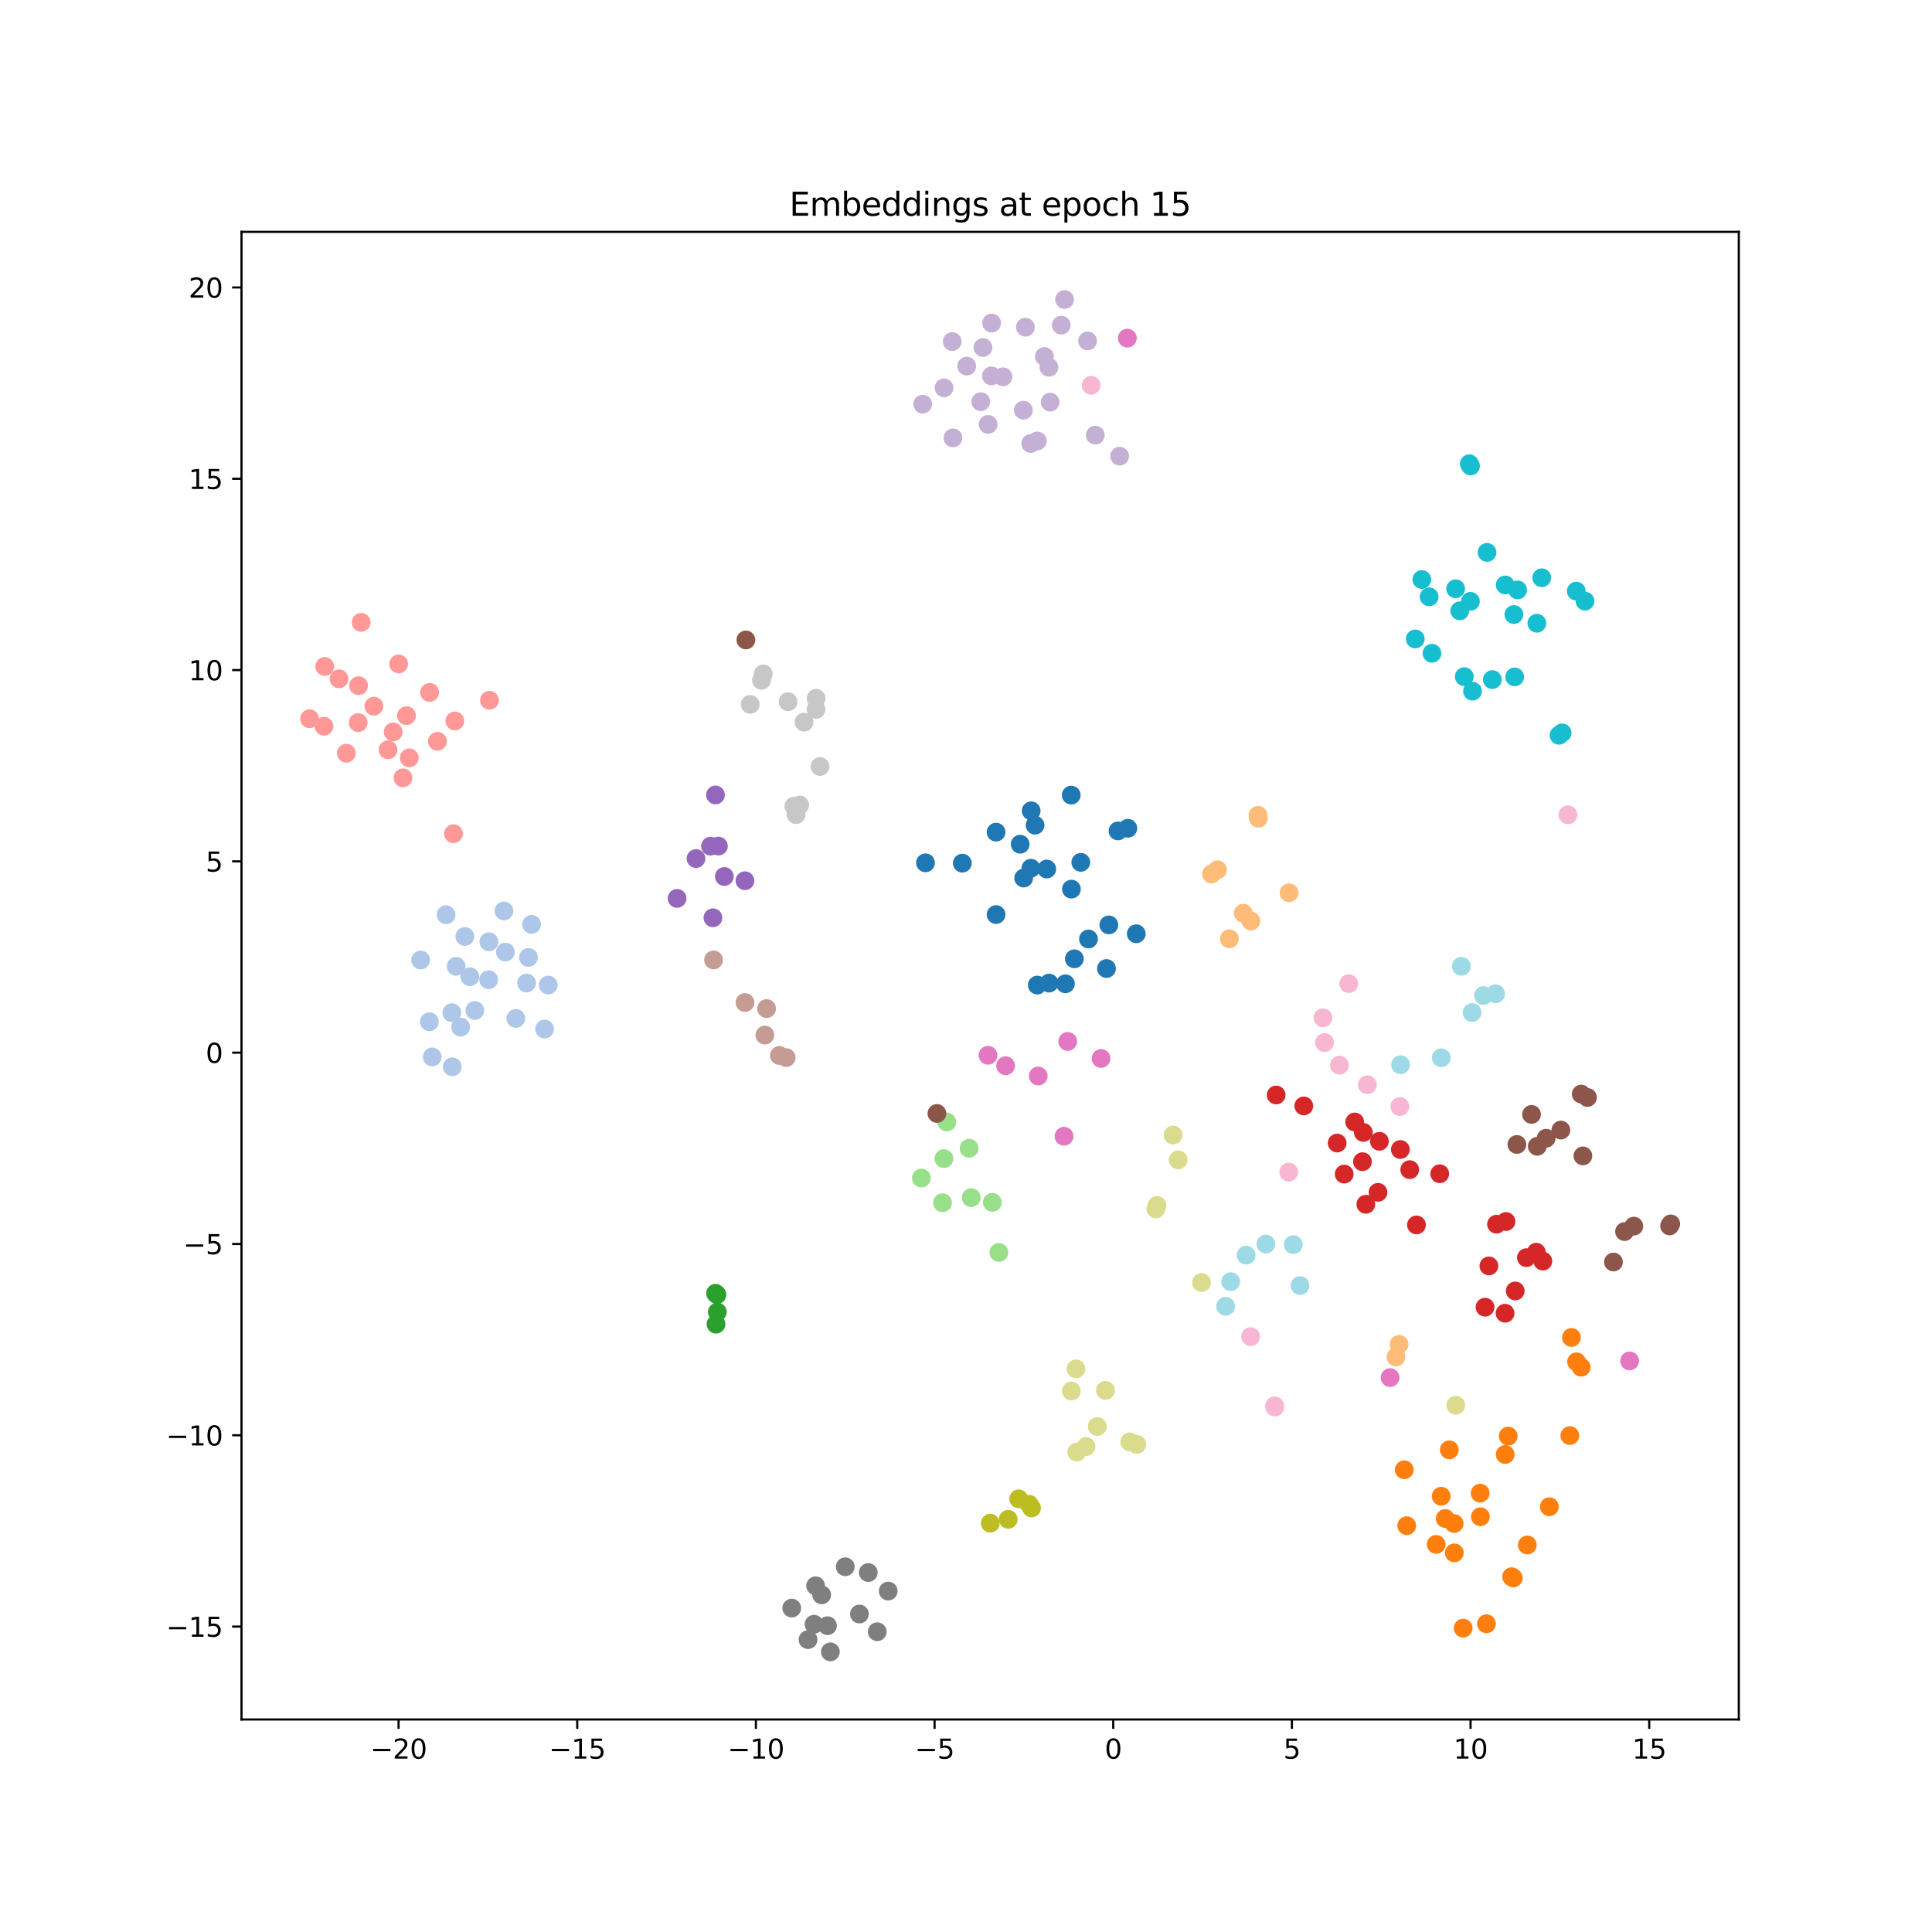 <?xml version="1.0" encoding="utf-8" standalone="no"?>
<!DOCTYPE svg PUBLIC "-//W3C//DTD SVG 1.1//EN"
  "http://www.w3.org/Graphics/SVG/1.1/DTD/svg11.dtd">
<svg xmlns:xlink="http://www.w3.org/1999/xlink" width="720pt" height="720pt" viewBox="0 0 720 720" xmlns="http://www.w3.org/2000/svg" version="1.1">
 <defs>
  <style type="text/css">*{stroke-linejoin: round; stroke-linecap: butt}</style>
 </defs>
 <g id="figure_1">
  <g id="patch_1">
   <path d="M 0 720 
L 720 720 
L 720 0 
L 0 0 
z
" style="fill: #ffffff"/>
  </g>
  <g id="axes_1">
   <g id="patch_2">
    <path d="M 90 640.8 
L 648 640.8 
L 648 86.4 
L 90 86.4 
z
" style="fill: #ffffff"/>
   </g>
   <g id="PathCollection_1">
    <defs>
     <path id="mec00f42a7a" d="M 0 3 
C 0.796 3 1.559 2.684 2.121 2.121 
C 2.684 1.559 3 0.796 3 0 
C 3 -0.796 2.684 -1.559 2.121 -2.121 
C 1.559 -2.684 0.796 -3 0 -3 
C -0.796 -3 -1.559 -2.684 -2.121 -2.121 
C -2.684 -1.559 -3 -0.796 -3 0 
C -3 0.796 -2.684 1.559 -2.121 2.121 
C -1.559 2.684 -0.796 3 0 3 
z
" style="stroke: #c49c94"/>
    </defs>
    <g clip-path="url(#p3d7dca937c)">
     <use xlink:href="#mec00f42a7a" x="285.678" y="375.869" style="fill: #c49c94; stroke: #c49c94"/>
    </g>
   </g>
   <g id="PathCollection_2">
    <g clip-path="url(#p3d7dca937c)">
     <use xlink:href="#mec00f42a7a" x="290.449" y="393.345" style="fill: #c49c94; stroke: #c49c94"/>
    </g>
   </g>
   <g id="PathCollection_3">
    <g clip-path="url(#p3d7dca937c)">
     <use xlink:href="#mec00f42a7a" x="292.987" y="394.129" style="fill: #c49c94; stroke: #c49c94"/>
    </g>
   </g>
   <g id="PathCollection_4">
    <g clip-path="url(#p3d7dca937c)">
     <use xlink:href="#mec00f42a7a" x="285.044" y="385.737" style="fill: #c49c94; stroke: #c49c94"/>
    </g>
   </g>
   <g id="PathCollection_5">
    <g clip-path="url(#p3d7dca937c)">
     <use xlink:href="#mec00f42a7a" x="277.634" y="373.611" style="fill: #c49c94; stroke: #c49c94"/>
    </g>
   </g>
   <g id="PathCollection_6">
    <g clip-path="url(#p3d7dca937c)">
     <use xlink:href="#mec00f42a7a" x="265.92" y="357.729" style="fill: #c49c94; stroke: #c49c94"/>
    </g>
   </g>
   <g id="PathCollection_7">
    <defs>
     <path id="mefb8766c6f" d="M 0 3 
C 0.796 3 1.559 2.684 2.121 2.121 
C 2.684 1.559 3 0.796 3 0 
C 3 -0.796 2.684 -1.559 2.121 -2.121 
C 1.559 -2.684 0.796 -3 0 -3 
C -0.796 -3 -1.559 -2.684 -2.121 -2.121 
C -2.684 -1.559 -3 -0.796 -3 0 
C -3 0.796 -2.684 1.559 -2.121 2.121 
C -1.559 2.684 -0.796 3 0 3 
z
" style="stroke: #1f77b4"/>
    </defs>
    <g clip-path="url(#p3d7dca937c)">
     <use xlink:href="#mefb8766c6f" x="344.9" y="321.551" style="fill: #1f77b4; stroke: #1f77b4"/>
    </g>
   </g>
   <g id="PathCollection_8">
    <g clip-path="url(#p3d7dca937c)">
     <use xlink:href="#mefb8766c6f" x="358.63" y="321.679" style="fill: #1f77b4; stroke: #1f77b4"/>
    </g>
   </g>
   <g id="PathCollection_9">
    <g clip-path="url(#p3d7dca937c)">
     <use xlink:href="#mefb8766c6f" x="416.641" y="309.664" style="fill: #1f77b4; stroke: #1f77b4"/>
    </g>
   </g>
   <g id="PathCollection_10">
    <g clip-path="url(#p3d7dca937c)">
     <use xlink:href="#mefb8766c6f" x="420.313" y="308.671" style="fill: #1f77b4; stroke: #1f77b4"/>
    </g>
   </g>
   <g id="PathCollection_11">
    <g clip-path="url(#p3d7dca937c)">
     <use xlink:href="#mefb8766c6f" x="399.213" y="296.31" style="fill: #1f77b4; stroke: #1f77b4"/>
    </g>
   </g>
   <g id="PathCollection_12">
    <g clip-path="url(#p3d7dca937c)">
     <use xlink:href="#mefb8766c6f" x="385.738" y="307.524" style="fill: #1f77b4; stroke: #1f77b4"/>
    </g>
   </g>
   <g id="PathCollection_13">
    <g clip-path="url(#p3d7dca937c)">
     <use xlink:href="#mefb8766c6f" x="384.284" y="302.175" style="fill: #1f77b4; stroke: #1f77b4"/>
    </g>
   </g>
   <g id="PathCollection_14">
    <g clip-path="url(#p3d7dca937c)">
     <use xlink:href="#mefb8766c6f" x="380.192" y="314.618" style="fill: #1f77b4; stroke: #1f77b4"/>
    </g>
   </g>
   <g id="PathCollection_15">
    <g clip-path="url(#p3d7dca937c)">
     <use xlink:href="#mefb8766c6f" x="371.209" y="340.836" style="fill: #1f77b4; stroke: #1f77b4"/>
    </g>
   </g>
   <g id="PathCollection_16">
    <g clip-path="url(#p3d7dca937c)">
     <use xlink:href="#mefb8766c6f" x="371.206" y="310.112" style="fill: #1f77b4; stroke: #1f77b4"/>
    </g>
   </g>
   <g id="PathCollection_17">
    <g clip-path="url(#p3d7dca937c)">
     <use xlink:href="#mefb8766c6f" x="390.093" y="323.862" style="fill: #1f77b4; stroke: #1f77b4"/>
    </g>
   </g>
   <g id="PathCollection_18">
    <g clip-path="url(#p3d7dca937c)">
     <use xlink:href="#mefb8766c6f" x="384.183" y="323.565" style="fill: #1f77b4; stroke: #1f77b4"/>
    </g>
   </g>
   <g id="PathCollection_19">
    <g clip-path="url(#p3d7dca937c)">
     <use xlink:href="#mefb8766c6f" x="381.496" y="327.219" style="fill: #1f77b4; stroke: #1f77b4"/>
    </g>
   </g>
   <g id="PathCollection_20">
    <g clip-path="url(#p3d7dca937c)">
     <use xlink:href="#mefb8766c6f" x="402.788" y="321.363" style="fill: #1f77b4; stroke: #1f77b4"/>
    </g>
   </g>
   <g id="PathCollection_21">
    <g clip-path="url(#p3d7dca937c)">
     <use xlink:href="#mefb8766c6f" x="399.286" y="331.351" style="fill: #1f77b4; stroke: #1f77b4"/>
    </g>
   </g>
   <g id="PathCollection_22">
    <g clip-path="url(#p3d7dca937c)">
     <use xlink:href="#mefb8766c6f" x="423.454" y="347.986" style="fill: #1f77b4; stroke: #1f77b4"/>
    </g>
   </g>
   <g id="PathCollection_23">
    <g clip-path="url(#p3d7dca937c)">
     <use xlink:href="#mefb8766c6f" x="413.234" y="344.684" style="fill: #1f77b4; stroke: #1f77b4"/>
    </g>
   </g>
   <g id="PathCollection_24">
    <g clip-path="url(#p3d7dca937c)">
     <use xlink:href="#mefb8766c6f" x="405.64" y="349.932" style="fill: #1f77b4; stroke: #1f77b4"/>
    </g>
   </g>
   <g id="PathCollection_25">
    <g clip-path="url(#p3d7dca937c)">
     <use xlink:href="#mefb8766c6f" x="412.352" y="360.943" style="fill: #1f77b4; stroke: #1f77b4"/>
    </g>
   </g>
   <g id="PathCollection_26">
    <g clip-path="url(#p3d7dca937c)">
     <use xlink:href="#mefb8766c6f" x="400.38" y="357.314" style="fill: #1f77b4; stroke: #1f77b4"/>
    </g>
   </g>
   <g id="PathCollection_27">
    <g clip-path="url(#p3d7dca937c)">
     <use xlink:href="#mefb8766c6f" x="390.963" y="366.369" style="fill: #1f77b4; stroke: #1f77b4"/>
    </g>
   </g>
   <g id="PathCollection_28">
    <g clip-path="url(#p3d7dca937c)">
     <use xlink:href="#mefb8766c6f" x="397.053" y="366.629" style="fill: #1f77b4; stroke: #1f77b4"/>
    </g>
   </g>
   <g id="PathCollection_29">
    <g clip-path="url(#p3d7dca937c)">
     <use xlink:href="#mefb8766c6f" x="386.564" y="367.11" style="fill: #1f77b4; stroke: #1f77b4"/>
    </g>
   </g>
   <g id="PathCollection_30">
    <defs>
     <path id="m966485c2a8" d="M 0 3 
C 0.796 3 1.559 2.684 2.121 2.121 
C 2.684 1.559 3 0.796 3 0 
C 3 -0.796 2.684 -1.559 2.121 -2.121 
C 1.559 -2.684 0.796 -3 0 -3 
C -0.796 -3 -1.559 -2.684 -2.121 -2.121 
C -2.684 -1.559 -3 -0.796 -3 0 
C -3 0.796 -2.684 1.559 -2.121 2.121 
C -1.559 2.684 -0.796 3 0 3 
z
" style="stroke: #c5b0d5"/>
    </defs>
    <g clip-path="url(#p3d7dca937c)">
     <use xlink:href="#m966485c2a8" x="355.136" y="163.187" style="fill: #c5b0d5; stroke: #c5b0d5"/>
    </g>
   </g>
   <g id="PathCollection_31">
    <g clip-path="url(#p3d7dca937c)">
     <use xlink:href="#m966485c2a8" x="408.179" y="162.166" style="fill: #c5b0d5; stroke: #c5b0d5"/>
    </g>
   </g>
   <g id="PathCollection_32">
    <g clip-path="url(#p3d7dca937c)">
     <use xlink:href="#m966485c2a8" x="417.255" y="170.004" style="fill: #c5b0d5; stroke: #c5b0d5"/>
    </g>
   </g>
   <g id="PathCollection_33">
    <g clip-path="url(#p3d7dca937c)">
     <use xlink:href="#m966485c2a8" x="366.319" y="129.5" style="fill: #c5b0d5; stroke: #c5b0d5"/>
    </g>
   </g>
   <g id="PathCollection_34">
    <g clip-path="url(#p3d7dca937c)">
     <use xlink:href="#m966485c2a8" x="369.549" y="120.384" style="fill: #c5b0d5; stroke: #c5b0d5"/>
    </g>
   </g>
   <g id="PathCollection_35">
    <g clip-path="url(#p3d7dca937c)">
     <use xlink:href="#m966485c2a8" x="369.484" y="140.083" style="fill: #c5b0d5; stroke: #c5b0d5"/>
    </g>
   </g>
   <g id="PathCollection_36">
    <g clip-path="url(#p3d7dca937c)">
     <use xlink:href="#m966485c2a8" x="343.867" y="150.614" style="fill: #c5b0d5; stroke: #c5b0d5"/>
    </g>
   </g>
   <g id="PathCollection_37">
    <g clip-path="url(#p3d7dca937c)">
     <use xlink:href="#m966485c2a8" x="351.813" y="144.538" style="fill: #c5b0d5; stroke: #c5b0d5"/>
    </g>
   </g>
   <g id="PathCollection_38">
    <g clip-path="url(#p3d7dca937c)">
     <use xlink:href="#m966485c2a8" x="354.865" y="127.299" style="fill: #c5b0d5; stroke: #c5b0d5"/>
    </g>
   </g>
   <g id="PathCollection_39">
    <g clip-path="url(#p3d7dca937c)">
     <use xlink:href="#m966485c2a8" x="360.273" y="136.441" style="fill: #c5b0d5; stroke: #c5b0d5"/>
    </g>
   </g>
   <g id="PathCollection_40">
    <g clip-path="url(#p3d7dca937c)">
     <use xlink:href="#m966485c2a8" x="373.78" y="140.428" style="fill: #c5b0d5; stroke: #c5b0d5"/>
    </g>
   </g>
   <g id="PathCollection_41">
    <g clip-path="url(#p3d7dca937c)">
     <use xlink:href="#m966485c2a8" x="365.498" y="149.689" style="fill: #c5b0d5; stroke: #c5b0d5"/>
    </g>
   </g>
   <g id="PathCollection_42">
    <g clip-path="url(#p3d7dca937c)">
     <use xlink:href="#m966485c2a8" x="390.901" y="136.859" style="fill: #c5b0d5; stroke: #c5b0d5"/>
    </g>
   </g>
   <g id="PathCollection_43">
    <g clip-path="url(#p3d7dca937c)">
     <use xlink:href="#m966485c2a8" x="389.203" y="132.854" style="fill: #c5b0d5; stroke: #c5b0d5"/>
    </g>
   </g>
   <g id="PathCollection_44">
    <g clip-path="url(#p3d7dca937c)">
     <use xlink:href="#m966485c2a8" x="382.136" y="121.936" style="fill: #c5b0d5; stroke: #c5b0d5"/>
    </g>
   </g>
   <g id="PathCollection_45">
    <g clip-path="url(#p3d7dca937c)">
     <use xlink:href="#m966485c2a8" x="368.244" y="158.16" style="fill: #c5b0d5; stroke: #c5b0d5"/>
    </g>
   </g>
   <g id="PathCollection_46">
    <g clip-path="url(#p3d7dca937c)">
     <use xlink:href="#m966485c2a8" x="381.378" y="152.859" style="fill: #c5b0d5; stroke: #c5b0d5"/>
    </g>
   </g>
   <g id="PathCollection_47">
    <g clip-path="url(#p3d7dca937c)">
     <use xlink:href="#m966485c2a8" x="386.579" y="164.333" style="fill: #c5b0d5; stroke: #c5b0d5"/>
    </g>
   </g>
   <g id="PathCollection_48">
    <g clip-path="url(#p3d7dca937c)">
     <use xlink:href="#m966485c2a8" x="384.101" y="165.291" style="fill: #c5b0d5; stroke: #c5b0d5"/>
    </g>
   </g>
   <g id="PathCollection_49">
    <g clip-path="url(#p3d7dca937c)">
     <use xlink:href="#m966485c2a8" x="391.361" y="149.862" style="fill: #c5b0d5; stroke: #c5b0d5"/>
    </g>
   </g>
   <g id="PathCollection_50">
    <g clip-path="url(#p3d7dca937c)">
     <use xlink:href="#m966485c2a8" x="395.492" y="121.166" style="fill: #c5b0d5; stroke: #c5b0d5"/>
    </g>
   </g>
   <g id="PathCollection_51">
    <g clip-path="url(#p3d7dca937c)">
     <use xlink:href="#m966485c2a8" x="405.307" y="127.053" style="fill: #c5b0d5; stroke: #c5b0d5"/>
    </g>
   </g>
   <g id="PathCollection_52">
    <g clip-path="url(#p3d7dca937c)">
     <use xlink:href="#m966485c2a8" x="396.74" y="111.6" style="fill: #c5b0d5; stroke: #c5b0d5"/>
    </g>
   </g>
   <g id="PathCollection_53">
    <defs>
     <path id="m2bdc7535a5" d="M 0 3 
C 0.796 3 1.559 2.684 2.121 2.121 
C 2.684 1.559 3 0.796 3 0 
C 3 -0.796 2.684 -1.559 2.121 -2.121 
C 1.559 -2.684 0.796 -3 0 -3 
C -0.796 -3 -1.559 -2.684 -2.121 -2.121 
C -2.684 -1.559 -3 -0.796 -3 0 
C -3 0.796 -2.684 1.559 -2.121 2.121 
C -1.559 2.684 -0.796 3 0 3 
z
" style="stroke: #dbdb8d"/>
    </defs>
    <g clip-path="url(#p3d7dca937c)">
     <use xlink:href="#m2bdc7535a5" x="399.263" y="518.391" style="fill: #dbdb8d; stroke: #dbdb8d"/>
    </g>
   </g>
   <g id="PathCollection_54">
    <g clip-path="url(#p3d7dca937c)">
     <use xlink:href="#m2bdc7535a5" x="400.989" y="510.136" style="fill: #dbdb8d; stroke: #dbdb8d"/>
    </g>
   </g>
   <g id="PathCollection_55">
    <g clip-path="url(#p3d7dca937c)">
     <use xlink:href="#m2bdc7535a5" x="411.977" y="518.16" style="fill: #dbdb8d; stroke: #dbdb8d"/>
    </g>
   </g>
   <g id="PathCollection_56">
    <g clip-path="url(#p3d7dca937c)">
     <use xlink:href="#m2bdc7535a5" x="404.742" y="539.094" style="fill: #dbdb8d; stroke: #dbdb8d"/>
    </g>
   </g>
   <g id="PathCollection_57">
    <g clip-path="url(#p3d7dca937c)">
     <use xlink:href="#m2bdc7535a5" x="401.259" y="541.154" style="fill: #dbdb8d; stroke: #dbdb8d"/>
    </g>
   </g>
   <g id="PathCollection_58">
    <g clip-path="url(#p3d7dca937c)">
     <use xlink:href="#m2bdc7535a5" x="408.914" y="531.615" style="fill: #dbdb8d; stroke: #dbdb8d"/>
    </g>
   </g>
   <g id="PathCollection_59">
    <g clip-path="url(#p3d7dca937c)">
     <use xlink:href="#m2bdc7535a5" x="423.65" y="538.297" style="fill: #dbdb8d; stroke: #dbdb8d"/>
    </g>
   </g>
   <g id="PathCollection_60">
    <g clip-path="url(#p3d7dca937c)">
     <use xlink:href="#m2bdc7535a5" x="421.041" y="537.343" style="fill: #dbdb8d; stroke: #dbdb8d"/>
    </g>
   </g>
   <g id="PathCollection_61">
    <g clip-path="url(#p3d7dca937c)">
     <use xlink:href="#m2bdc7535a5" x="542.536" y="523.69" style="fill: #dbdb8d; stroke: #dbdb8d"/>
    </g>
   </g>
   <g id="PathCollection_62">
    <g clip-path="url(#p3d7dca937c)">
     <use xlink:href="#m2bdc7535a5" x="431.184" y="449.243" style="fill: #dbdb8d; stroke: #dbdb8d"/>
    </g>
   </g>
   <g id="PathCollection_63">
    <g clip-path="url(#p3d7dca937c)">
     <use xlink:href="#m2bdc7535a5" x="430.762" y="450.504" style="fill: #dbdb8d; stroke: #dbdb8d"/>
    </g>
   </g>
   <g id="PathCollection_64">
    <g clip-path="url(#p3d7dca937c)">
     <use xlink:href="#m2bdc7535a5" x="447.773" y="477.969" style="fill: #dbdb8d; stroke: #dbdb8d"/>
    </g>
   </g>
   <g id="PathCollection_65">
    <g clip-path="url(#p3d7dca937c)">
     <use xlink:href="#m2bdc7535a5" x="439.072" y="432.245" style="fill: #dbdb8d; stroke: #dbdb8d"/>
    </g>
   </g>
   <g id="PathCollection_66">
    <g clip-path="url(#p3d7dca937c)">
     <use xlink:href="#m2bdc7535a5" x="437.168" y="423.004" style="fill: #dbdb8d; stroke: #dbdb8d"/>
    </g>
   </g>
   <g id="PathCollection_67">
    <defs>
     <path id="mbd6167b338" d="M 0 3 
C 0.796 3 1.559 2.684 2.121 2.121 
C 2.684 1.559 3 0.796 3 0 
C 3 -0.796 2.684 -1.559 2.121 -2.121 
C 1.559 -2.684 0.796 -3 0 -3 
C -0.796 -3 -1.559 -2.684 -2.121 -2.121 
C -2.684 -1.559 -3 -0.796 -3 0 
C -3 0.796 -2.684 1.559 -2.121 2.121 
C -1.559 2.684 -0.796 3 0 3 
z
" style="stroke: #ff7f0e"/>
    </defs>
    <g clip-path="url(#p3d7dca937c)">
     <use xlink:href="#mbd6167b338" x="545.276" y="606.756" style="fill: #ff7f0e; stroke: #ff7f0e"/>
    </g>
   </g>
   <g id="PathCollection_68">
    <g clip-path="url(#p3d7dca937c)">
     <use xlink:href="#mbd6167b338" x="553.959" y="605.129" style="fill: #ff7f0e; stroke: #ff7f0e"/>
    </g>
   </g>
   <g id="PathCollection_69">
    <g clip-path="url(#p3d7dca937c)">
     <use xlink:href="#mbd6167b338" x="541.982" y="578.702" style="fill: #ff7f0e; stroke: #ff7f0e"/>
    </g>
   </g>
   <g id="PathCollection_70">
    <g clip-path="url(#p3d7dca937c)">
     <use xlink:href="#mbd6167b338" x="538.589" y="565.893" style="fill: #ff7f0e; stroke: #ff7f0e"/>
    </g>
   </g>
   <g id="PathCollection_71">
    <g clip-path="url(#p3d7dca937c)">
     <use xlink:href="#mbd6167b338" x="563.333" y="587.59" style="fill: #ff7f0e; stroke: #ff7f0e"/>
    </g>
   </g>
   <g id="PathCollection_72">
    <g clip-path="url(#p3d7dca937c)">
     <use xlink:href="#mbd6167b338" x="563.949" y="588.056" style="fill: #ff7f0e; stroke: #ff7f0e"/>
    </g>
   </g>
   <g id="PathCollection_73">
    <g clip-path="url(#p3d7dca937c)">
     <use xlink:href="#mbd6167b338" x="562.078" y="535.185" style="fill: #ff7f0e; stroke: #ff7f0e"/>
    </g>
   </g>
   <g id="PathCollection_74">
    <g clip-path="url(#p3d7dca937c)">
     <use xlink:href="#mbd6167b338" x="569.188" y="575.762" style="fill: #ff7f0e; stroke: #ff7f0e"/>
    </g>
   </g>
   <g id="PathCollection_75">
    <g clip-path="url(#p3d7dca937c)">
     <use xlink:href="#mbd6167b338" x="577.396" y="561.51" style="fill: #ff7f0e; stroke: #ff7f0e"/>
    </g>
   </g>
   <g id="PathCollection_76">
    <g clip-path="url(#p3d7dca937c)">
     <use xlink:href="#mbd6167b338" x="560.928" y="542.039" style="fill: #ff7f0e; stroke: #ff7f0e"/>
    </g>
   </g>
   <g id="PathCollection_77">
    <g clip-path="url(#p3d7dca937c)">
     <use xlink:href="#mbd6167b338" x="523.327" y="547.741" style="fill: #ff7f0e; stroke: #ff7f0e"/>
    </g>
   </g>
   <g id="PathCollection_78">
    <g clip-path="url(#p3d7dca937c)">
     <use xlink:href="#mbd6167b338" x="535.219" y="575.547" style="fill: #ff7f0e; stroke: #ff7f0e"/>
    </g>
   </g>
   <g id="PathCollection_79">
    <g clip-path="url(#p3d7dca937c)">
     <use xlink:href="#mbd6167b338" x="537.083" y="557.6" style="fill: #ff7f0e; stroke: #ff7f0e"/>
    </g>
   </g>
   <g id="PathCollection_80">
    <g clip-path="url(#p3d7dca937c)">
     <use xlink:href="#mbd6167b338" x="541.922" y="567.773" style="fill: #ff7f0e; stroke: #ff7f0e"/>
    </g>
   </g>
   <g id="PathCollection_81">
    <g clip-path="url(#p3d7dca937c)">
     <use xlink:href="#mbd6167b338" x="551.698" y="565.244" style="fill: #ff7f0e; stroke: #ff7f0e"/>
    </g>
   </g>
   <g id="PathCollection_82">
    <g clip-path="url(#p3d7dca937c)">
     <use xlink:href="#mbd6167b338" x="551.607" y="556.445" style="fill: #ff7f0e; stroke: #ff7f0e"/>
    </g>
   </g>
   <g id="PathCollection_83">
    <g clip-path="url(#p3d7dca937c)">
     <use xlink:href="#mbd6167b338" x="585.635" y="498.427" style="fill: #ff7f0e; stroke: #ff7f0e"/>
    </g>
   </g>
   <g id="PathCollection_84">
    <g clip-path="url(#p3d7dca937c)">
     <use xlink:href="#mbd6167b338" x="587.538" y="507.513" style="fill: #ff7f0e; stroke: #ff7f0e"/>
    </g>
   </g>
   <g id="PathCollection_85">
    <g clip-path="url(#p3d7dca937c)">
     <use xlink:href="#mbd6167b338" x="589.253" y="509.523" style="fill: #ff7f0e; stroke: #ff7f0e"/>
    </g>
   </g>
   <g id="PathCollection_86">
    <g clip-path="url(#p3d7dca937c)">
     <use xlink:href="#mbd6167b338" x="585.028" y="534.996" style="fill: #ff7f0e; stroke: #ff7f0e"/>
    </g>
   </g>
   <g id="PathCollection_87">
    <g clip-path="url(#p3d7dca937c)">
     <use xlink:href="#mbd6167b338" x="524.25" y="568.579" style="fill: #ff7f0e; stroke: #ff7f0e"/>
    </g>
   </g>
   <g id="PathCollection_88">
    <g clip-path="url(#p3d7dca937c)">
     <use xlink:href="#mbd6167b338" x="540.115" y="540.323" style="fill: #ff7f0e; stroke: #ff7f0e"/>
    </g>
   </g>
   <g id="PathCollection_89">
    <defs>
     <path id="m17845ad170" d="M 0 3 
C 0.796 3 1.559 2.684 2.121 2.121 
C 2.684 1.559 3 0.796 3 0 
C 3 -0.796 2.684 -1.559 2.121 -2.121 
C 1.559 -2.684 0.796 -3 0 -3 
C -0.796 -3 -1.559 -2.684 -2.121 -2.121 
C -2.684 -1.559 -3 -0.796 -3 0 
C -3 0.796 -2.684 1.559 -2.121 2.121 
C -1.559 2.684 -0.796 3 0 3 
z
" style="stroke: #d62728"/>
    </defs>
    <g clip-path="url(#p3d7dca937c)">
     <use xlink:href="#m17845ad170" x="485.885" y="412.144" style="fill: #d62728; stroke: #d62728"/>
    </g>
   </g>
   <g id="PathCollection_90">
    <g clip-path="url(#p3d7dca937c)">
     <use xlink:href="#m17845ad170" x="475.587" y="408.075" style="fill: #d62728; stroke: #d62728"/>
    </g>
   </g>
   <g id="PathCollection_91">
    <g clip-path="url(#p3d7dca937c)">
     <use xlink:href="#m17845ad170" x="498.313" y="425.982" style="fill: #d62728; stroke: #d62728"/>
    </g>
   </g>
   <g id="PathCollection_92">
    <g clip-path="url(#p3d7dca937c)">
     <use xlink:href="#m17845ad170" x="507.752" y="432.927" style="fill: #d62728; stroke: #d62728"/>
    </g>
   </g>
   <g id="PathCollection_93">
    <g clip-path="url(#p3d7dca937c)">
     <use xlink:href="#m17845ad170" x="514.062" y="425.328" style="fill: #d62728; stroke: #d62728"/>
    </g>
   </g>
   <g id="PathCollection_94">
    <g clip-path="url(#p3d7dca937c)">
     <use xlink:href="#m17845ad170" x="508.077" y="422.015" style="fill: #d62728; stroke: #d62728"/>
    </g>
   </g>
   <g id="PathCollection_95">
    <g clip-path="url(#p3d7dca937c)">
     <use xlink:href="#m17845ad170" x="500.94" y="437.545" style="fill: #d62728; stroke: #d62728"/>
    </g>
   </g>
   <g id="PathCollection_96">
    <g clip-path="url(#p3d7dca937c)">
     <use xlink:href="#m17845ad170" x="504.86" y="418.136" style="fill: #d62728; stroke: #d62728"/>
    </g>
   </g>
   <g id="PathCollection_97">
    <g clip-path="url(#p3d7dca937c)">
     <use xlink:href="#m17845ad170" x="521.864" y="428.383" style="fill: #d62728; stroke: #d62728"/>
    </g>
   </g>
   <g id="PathCollection_98">
    <g clip-path="url(#p3d7dca937c)">
     <use xlink:href="#m17845ad170" x="536.546" y="437.426" style="fill: #d62728; stroke: #d62728"/>
    </g>
   </g>
   <g id="PathCollection_99">
    <g clip-path="url(#p3d7dca937c)">
     <use xlink:href="#m17845ad170" x="525.364" y="435.896" style="fill: #d62728; stroke: #d62728"/>
    </g>
   </g>
   <g id="PathCollection_100">
    <g clip-path="url(#p3d7dca937c)">
     <use xlink:href="#m17845ad170" x="527.874" y="456.494" style="fill: #d62728; stroke: #d62728"/>
    </g>
   </g>
   <g id="PathCollection_101">
    <g clip-path="url(#p3d7dca937c)">
     <use xlink:href="#m17845ad170" x="513.544" y="444.35" style="fill: #d62728; stroke: #d62728"/>
    </g>
   </g>
   <g id="PathCollection_102">
    <g clip-path="url(#p3d7dca937c)">
     <use xlink:href="#m17845ad170" x="509.01" y="448.8" style="fill: #d62728; stroke: #d62728"/>
    </g>
   </g>
   <g id="PathCollection_103">
    <g clip-path="url(#p3d7dca937c)">
     <use xlink:href="#m17845ad170" x="554.873" y="471.77" style="fill: #d62728; stroke: #d62728"/>
    </g>
   </g>
   <g id="PathCollection_104">
    <g clip-path="url(#p3d7dca937c)">
     <use xlink:href="#m17845ad170" x="560.892" y="489.401" style="fill: #d62728; stroke: #d62728"/>
    </g>
   </g>
   <g id="PathCollection_105">
    <g clip-path="url(#p3d7dca937c)">
     <use xlink:href="#m17845ad170" x="564.683" y="481.104" style="fill: #d62728; stroke: #d62728"/>
    </g>
   </g>
   <g id="PathCollection_106">
    <g clip-path="url(#p3d7dca937c)">
     <use xlink:href="#m17845ad170" x="553.429" y="487.154" style="fill: #d62728; stroke: #d62728"/>
    </g>
   </g>
   <g id="PathCollection_107">
    <g clip-path="url(#p3d7dca937c)">
     <use xlink:href="#m17845ad170" x="574.976" y="469.984" style="fill: #d62728; stroke: #d62728"/>
    </g>
   </g>
   <g id="PathCollection_108">
    <g clip-path="url(#p3d7dca937c)">
     <use xlink:href="#m17845ad170" x="568.845" y="468.684" style="fill: #d62728; stroke: #d62728"/>
    </g>
   </g>
   <g id="PathCollection_109">
    <g clip-path="url(#p3d7dca937c)">
     <use xlink:href="#m17845ad170" x="572.526" y="466.658" style="fill: #d62728; stroke: #d62728"/>
    </g>
   </g>
   <g id="PathCollection_110">
    <g clip-path="url(#p3d7dca937c)">
     <use xlink:href="#m17845ad170" x="561.238" y="455.219" style="fill: #d62728; stroke: #d62728"/>
    </g>
   </g>
   <g id="PathCollection_111">
    <g clip-path="url(#p3d7dca937c)">
     <use xlink:href="#m17845ad170" x="557.709" y="456.223" style="fill: #d62728; stroke: #d62728"/>
    </g>
   </g>
   <g id="PathCollection_112">
    <defs>
     <path id="mb4b6ea3a6d" d="M 0 3 
C 0.796 3 1.559 2.684 2.121 2.121 
C 2.684 1.559 3 0.796 3 0 
C 3 -0.796 2.684 -1.559 2.121 -2.121 
C 1.559 -2.684 0.796 -3 0 -3 
C -0.796 -3 -1.559 -2.684 -2.121 -2.121 
C -2.684 -1.559 -3 -0.796 -3 0 
C -3 0.796 -2.684 1.559 -2.121 2.121 
C -1.559 2.684 -0.796 3 0 3 
z
" style="stroke: #9edae5"/>
    </defs>
    <g clip-path="url(#p3d7dca937c)">
     <use xlink:href="#mb4b6ea3a6d" x="458.64" y="477.636" style="fill: #9edae5; stroke: #9edae5"/>
    </g>
   </g>
   <g id="PathCollection_113">
    <g clip-path="url(#p3d7dca937c)">
     <use xlink:href="#mb4b6ea3a6d" x="464.396" y="467.754" style="fill: #9edae5; stroke: #9edae5"/>
    </g>
   </g>
   <g id="PathCollection_114">
    <g clip-path="url(#p3d7dca937c)">
     <use xlink:href="#mb4b6ea3a6d" x="456.757" y="486.818" style="fill: #9edae5; stroke: #9edae5"/>
    </g>
   </g>
   <g id="PathCollection_115">
    <g clip-path="url(#p3d7dca937c)">
     <use xlink:href="#mb4b6ea3a6d" x="481.972" y="463.823" style="fill: #9edae5; stroke: #9edae5"/>
    </g>
   </g>
   <g id="PathCollection_116">
    <g clip-path="url(#p3d7dca937c)">
     <use xlink:href="#mb4b6ea3a6d" x="471.758" y="463.619" style="fill: #9edae5; stroke: #9edae5"/>
    </g>
   </g>
   <g id="PathCollection_117">
    <g clip-path="url(#p3d7dca937c)">
     <use xlink:href="#mb4b6ea3a6d" x="484.479" y="479.083" style="fill: #9edae5; stroke: #9edae5"/>
    </g>
   </g>
   <g id="PathCollection_118">
    <g clip-path="url(#p3d7dca937c)">
     <use xlink:href="#mb4b6ea3a6d" x="521.947" y="396.794" style="fill: #9edae5; stroke: #9edae5"/>
    </g>
   </g>
   <g id="PathCollection_119">
    <g clip-path="url(#p3d7dca937c)">
     <use xlink:href="#mb4b6ea3a6d" x="537.121" y="394.221" style="fill: #9edae5; stroke: #9edae5"/>
    </g>
   </g>
   <g id="PathCollection_120">
    <g clip-path="url(#p3d7dca937c)">
     <use xlink:href="#mb4b6ea3a6d" x="548.592" y="377.338" style="fill: #9edae5; stroke: #9edae5"/>
    </g>
   </g>
   <g id="PathCollection_121">
    <g clip-path="url(#p3d7dca937c)">
     <use xlink:href="#mb4b6ea3a6d" x="552.867" y="371.003" style="fill: #9edae5; stroke: #9edae5"/>
    </g>
   </g>
   <g id="PathCollection_122">
    <g clip-path="url(#p3d7dca937c)">
     <use xlink:href="#mb4b6ea3a6d" x="544.603" y="360.094" style="fill: #9edae5; stroke: #9edae5"/>
    </g>
   </g>
   <g id="PathCollection_123">
    <g clip-path="url(#p3d7dca937c)">
     <use xlink:href="#mb4b6ea3a6d" x="557.374" y="370.356" style="fill: #9edae5; stroke: #9edae5"/>
    </g>
   </g>
   <g id="PathCollection_124">
    <defs>
     <path id="m5874c79e7e" d="M 0 3 
C 0.796 3 1.559 2.684 2.121 2.121 
C 2.684 1.559 3 0.796 3 0 
C 3 -0.796 2.684 -1.559 2.121 -2.121 
C 1.559 -2.684 0.796 -3 0 -3 
C -0.796 -3 -1.559 -2.684 -2.121 -2.121 
C -2.684 -1.559 -3 -0.796 -3 0 
C -3 0.796 -2.684 1.559 -2.121 2.121 
C -1.559 2.684 -0.796 3 0 3 
z
" style="stroke: #e377c2"/>
    </defs>
    <g clip-path="url(#p3d7dca937c)">
     <use xlink:href="#m5874c79e7e" x="374.758" y="397.163" style="fill: #e377c2; stroke: #e377c2"/>
    </g>
   </g>
   <g id="PathCollection_125">
    <g clip-path="url(#p3d7dca937c)">
     <use xlink:href="#m5874c79e7e" x="368.204" y="393.273" style="fill: #e377c2; stroke: #e377c2"/>
    </g>
   </g>
   <g id="PathCollection_126">
    <g clip-path="url(#p3d7dca937c)">
     <use xlink:href="#m5874c79e7e" x="420.122" y="126" style="fill: #e377c2; stroke: #e377c2"/>
    </g>
   </g>
   <g id="PathCollection_127">
    <g clip-path="url(#p3d7dca937c)">
     <use xlink:href="#m5874c79e7e" x="397.898" y="388.114" style="fill: #e377c2; stroke: #e377c2"/>
    </g>
   </g>
   <g id="PathCollection_128">
    <g clip-path="url(#p3d7dca937c)">
     <use xlink:href="#m5874c79e7e" x="386.914" y="400.995" style="fill: #e377c2; stroke: #e377c2"/>
    </g>
   </g>
   <g id="PathCollection_129">
    <g clip-path="url(#p3d7dca937c)">
     <use xlink:href="#m5874c79e7e" x="607.308" y="507.176" style="fill: #e377c2; stroke: #e377c2"/>
    </g>
   </g>
   <g id="PathCollection_130">
    <g clip-path="url(#p3d7dca937c)">
     <use xlink:href="#m5874c79e7e" x="410.331" y="394.469" style="fill: #e377c2; stroke: #e377c2"/>
    </g>
   </g>
   <g id="PathCollection_131">
    <g clip-path="url(#p3d7dca937c)">
     <use xlink:href="#m5874c79e7e" x="518.044" y="513.384" style="fill: #e377c2; stroke: #e377c2"/>
    </g>
   </g>
   <g id="PathCollection_132">
    <g clip-path="url(#p3d7dca937c)">
     <use xlink:href="#m5874c79e7e" x="396.54" y="423.442" style="fill: #e377c2; stroke: #e377c2"/>
    </g>
   </g>
   <g id="PathCollection_133">
    <defs>
     <path id="m0d041d8c13" d="M 0 3 
C 0.796 3 1.559 2.684 2.121 2.121 
C 2.684 1.559 3 0.796 3 0 
C 3 -0.796 2.684 -1.559 2.121 -2.121 
C 1.559 -2.684 0.796 -3 0 -3 
C -0.796 -3 -1.559 -2.684 -2.121 -2.121 
C -2.684 -1.559 -3 -0.796 -3 0 
C -3 0.796 -2.684 1.559 -2.121 2.121 
C -1.559 2.684 -0.796 3 0 3 
z
" style="stroke: #98df8a"/>
    </defs>
    <g clip-path="url(#p3d7dca937c)">
     <use xlink:href="#m0d041d8c13" x="369.812" y="448.073" style="fill: #98df8a; stroke: #98df8a"/>
    </g>
   </g>
   <g id="PathCollection_134">
    <g clip-path="url(#p3d7dca937c)">
     <use xlink:href="#m0d041d8c13" x="352.837" y="418.14" style="fill: #98df8a; stroke: #98df8a"/>
    </g>
   </g>
   <g id="PathCollection_135">
    <g clip-path="url(#p3d7dca937c)">
     <use xlink:href="#m0d041d8c13" x="351.772" y="431.774" style="fill: #98df8a; stroke: #98df8a"/>
    </g>
   </g>
   <g id="PathCollection_136">
    <g clip-path="url(#p3d7dca937c)">
     <use xlink:href="#m0d041d8c13" x="361.156" y="427.929" style="fill: #98df8a; stroke: #98df8a"/>
    </g>
   </g>
   <g id="PathCollection_137">
    <g clip-path="url(#p3d7dca937c)">
     <use xlink:href="#m0d041d8c13" x="361.928" y="446.32" style="fill: #98df8a; stroke: #98df8a"/>
    </g>
   </g>
   <g id="PathCollection_138">
    <g clip-path="url(#p3d7dca937c)">
     <use xlink:href="#m0d041d8c13" x="372.249" y="466.745" style="fill: #98df8a; stroke: #98df8a"/>
    </g>
   </g>
   <g id="PathCollection_139">
    <g clip-path="url(#p3d7dca937c)">
     <use xlink:href="#m0d041d8c13" x="351.244" y="448.233" style="fill: #98df8a; stroke: #98df8a"/>
    </g>
   </g>
   <g id="PathCollection_140">
    <g clip-path="url(#p3d7dca937c)">
     <use xlink:href="#m0d041d8c13" x="343.377" y="439.025" style="fill: #98df8a; stroke: #98df8a"/>
    </g>
   </g>
   <g id="PathCollection_141">
    <defs>
     <path id="m88b0017726" d="M 0 3 
C 0.796 3 1.559 2.684 2.121 2.121 
C 2.684 1.559 3 0.796 3 0 
C 3 -0.796 2.684 -1.559 2.121 -2.121 
C 1.559 -2.684 0.796 -3 0 -3 
C -0.796 -3 -1.559 -2.684 -2.121 -2.121 
C -2.684 -1.559 -3 -0.796 -3 0 
C -3 0.796 -2.684 1.559 -2.121 2.121 
C -1.559 2.684 -0.796 3 0 3 
z
" style="stroke: #bcbd22"/>
    </defs>
    <g clip-path="url(#p3d7dca937c)">
     <use xlink:href="#m88b0017726" x="384.424" y="561.975" style="fill: #bcbd22; stroke: #bcbd22"/>
    </g>
   </g>
   <g id="PathCollection_142">
    <g clip-path="url(#p3d7dca937c)">
     <use xlink:href="#m88b0017726" x="369.04" y="567.645" style="fill: #bcbd22; stroke: #bcbd22"/>
    </g>
   </g>
   <g id="PathCollection_143">
    <g clip-path="url(#p3d7dca937c)">
     <use xlink:href="#m88b0017726" x="375.734" y="566.21" style="fill: #bcbd22; stroke: #bcbd22"/>
    </g>
   </g>
   <g id="PathCollection_144">
    <g clip-path="url(#p3d7dca937c)">
     <use xlink:href="#m88b0017726" x="379.634" y="558.575" style="fill: #bcbd22; stroke: #bcbd22"/>
    </g>
   </g>
   <g id="PathCollection_145">
    <g clip-path="url(#p3d7dca937c)">
     <use xlink:href="#m88b0017726" x="383.556" y="560.599" style="fill: #bcbd22; stroke: #bcbd22"/>
    </g>
   </g>
   <g id="PathCollection_146">
    <defs>
     <path id="m97baa74a28" d="M 0 3 
C 0.796 3 1.559 2.684 2.121 2.121 
C 2.684 1.559 3 0.796 3 0 
C 3 -0.796 2.684 -1.559 2.121 -2.121 
C 1.559 -2.684 0.796 -3 0 -3 
C -0.796 -3 -1.559 -2.684 -2.121 -2.121 
C -2.684 -1.559 -3 -0.796 -3 0 
C -3 0.796 -2.684 1.559 -2.121 2.121 
C -1.559 2.684 -0.796 3 0 3 
z
" style="stroke: #2ca02c"/>
    </defs>
    <g clip-path="url(#p3d7dca937c)">
     <use xlink:href="#m97baa74a28" x="266.671" y="481.971" style="fill: #2ca02c; stroke: #2ca02c"/>
    </g>
   </g>
   <g id="PathCollection_147">
    <g clip-path="url(#p3d7dca937c)">
     <use xlink:href="#m97baa74a28" x="267.188" y="482.478" style="fill: #2ca02c; stroke: #2ca02c"/>
    </g>
   </g>
   <g id="PathCollection_148">
    <g clip-path="url(#p3d7dca937c)">
     <use xlink:href="#m97baa74a28" x="266.835" y="493.471" style="fill: #2ca02c; stroke: #2ca02c"/>
    </g>
   </g>
   <g id="PathCollection_149">
    <g clip-path="url(#p3d7dca937c)">
     <use xlink:href="#m97baa74a28" x="267.334" y="488.937" style="fill: #2ca02c; stroke: #2ca02c"/>
    </g>
   </g>
   <g id="PathCollection_150">
    <defs>
     <path id="m8568ade223" d="M 0 3 
C 0.796 3 1.559 2.684 2.121 2.121 
C 2.684 1.559 3 0.796 3 0 
C 3 -0.796 2.684 -1.559 2.121 -2.121 
C 1.559 -2.684 0.796 -3 0 -3 
C -0.796 -3 -1.559 -2.684 -2.121 -2.121 
C -2.684 -1.559 -3 -0.796 -3 0 
C -3 0.796 -2.684 1.559 -2.121 2.121 
C -1.559 2.684 -0.796 3 0 3 
z
" style="stroke: #c7c7c7"/>
    </defs>
    <g clip-path="url(#p3d7dca937c)">
     <use xlink:href="#m8568ade223" x="293.695" y="261.518" style="fill: #c7c7c7; stroke: #c7c7c7"/>
    </g>
   </g>
   <g id="PathCollection_151">
    <g clip-path="url(#p3d7dca937c)">
     <use xlink:href="#m8568ade223" x="279.574" y="262.499" style="fill: #c7c7c7; stroke: #c7c7c7"/>
    </g>
   </g>
   <g id="PathCollection_152">
    <g clip-path="url(#p3d7dca937c)">
     <use xlink:href="#m8568ade223" x="284.427" y="251.147" style="fill: #c7c7c7; stroke: #c7c7c7"/>
    </g>
   </g>
   <g id="PathCollection_153">
    <g clip-path="url(#p3d7dca937c)">
     <use xlink:href="#m8568ade223" x="283.777" y="253.543" style="fill: #c7c7c7; stroke: #c7c7c7"/>
    </g>
   </g>
   <g id="PathCollection_154">
    <g clip-path="url(#p3d7dca937c)">
     <use xlink:href="#m8568ade223" x="296.656" y="303.595" style="fill: #c7c7c7; stroke: #c7c7c7"/>
    </g>
   </g>
   <g id="PathCollection_155">
    <g clip-path="url(#p3d7dca937c)">
     <use xlink:href="#m8568ade223" x="295.858" y="300.438" style="fill: #c7c7c7; stroke: #c7c7c7"/>
    </g>
   </g>
   <g id="PathCollection_156">
    <g clip-path="url(#p3d7dca937c)">
     <use xlink:href="#m8568ade223" x="298.028" y="300.003" style="fill: #c7c7c7; stroke: #c7c7c7"/>
    </g>
   </g>
   <g id="PathCollection_157">
    <g clip-path="url(#p3d7dca937c)">
     <use xlink:href="#m8568ade223" x="299.646" y="269.143" style="fill: #c7c7c7; stroke: #c7c7c7"/>
    </g>
   </g>
   <g id="PathCollection_158">
    <g clip-path="url(#p3d7dca937c)">
     <use xlink:href="#m8568ade223" x="305.591" y="285.651" style="fill: #c7c7c7; stroke: #c7c7c7"/>
    </g>
   </g>
   <g id="PathCollection_159">
    <g clip-path="url(#p3d7dca937c)">
     <use xlink:href="#m8568ade223" x="304.128" y="260.246" style="fill: #c7c7c7; stroke: #c7c7c7"/>
    </g>
   </g>
   <g id="PathCollection_160">
    <g clip-path="url(#p3d7dca937c)">
     <use xlink:href="#m8568ade223" x="304.109" y="264.36" style="fill: #c7c7c7; stroke: #c7c7c7"/>
    </g>
   </g>
   <g id="PathCollection_161">
    <defs>
     <path id="m88aecb9359" d="M 0 3 
C 0.796 3 1.559 2.684 2.121 2.121 
C 2.684 1.559 3 0.796 3 0 
C 3 -0.796 2.684 -1.559 2.121 -2.121 
C 1.559 -2.684 0.796 -3 0 -3 
C -0.796 -3 -1.559 -2.684 -2.121 -2.121 
C -2.684 -1.559 -3 -0.796 -3 0 
C -3 0.796 -2.684 1.559 -2.121 2.121 
C -1.559 2.684 -0.796 3 0 3 
z
" style="stroke: #7f7f7f"/>
    </defs>
    <g clip-path="url(#p3d7dca937c)">
     <use xlink:href="#m88aecb9359" x="326.925" y="608.106" style="fill: #7f7f7f; stroke: #7f7f7f"/>
    </g>
   </g>
   <g id="PathCollection_162">
    <g clip-path="url(#p3d7dca937c)">
     <use xlink:href="#m88aecb9359" x="331.012" y="592.94" style="fill: #7f7f7f; stroke: #7f7f7f"/>
    </g>
   </g>
   <g id="PathCollection_163">
    <g clip-path="url(#p3d7dca937c)">
     <use xlink:href="#m88aecb9359" x="295.064" y="599.288" style="fill: #7f7f7f; stroke: #7f7f7f"/>
    </g>
   </g>
   <g id="PathCollection_164">
    <g clip-path="url(#p3d7dca937c)">
     <use xlink:href="#m88aecb9359" x="303.954" y="590.977" style="fill: #7f7f7f; stroke: #7f7f7f"/>
    </g>
   </g>
   <g id="PathCollection_165">
    <g clip-path="url(#p3d7dca937c)">
     <use xlink:href="#m88aecb9359" x="306.207" y="594.353" style="fill: #7f7f7f; stroke: #7f7f7f"/>
    </g>
   </g>
   <g id="PathCollection_166">
    <g clip-path="url(#p3d7dca937c)">
     <use xlink:href="#m88aecb9359" x="315.001" y="583.881" style="fill: #7f7f7f; stroke: #7f7f7f"/>
    </g>
   </g>
   <g id="PathCollection_167">
    <g clip-path="url(#p3d7dca937c)">
     <use xlink:href="#m88aecb9359" x="323.579" y="586.041" style="fill: #7f7f7f; stroke: #7f7f7f"/>
    </g>
   </g>
   <g id="PathCollection_168">
    <g clip-path="url(#p3d7dca937c)">
     <use xlink:href="#m88aecb9359" x="320.288" y="601.496" style="fill: #7f7f7f; stroke: #7f7f7f"/>
    </g>
   </g>
   <g id="PathCollection_169">
    <g clip-path="url(#p3d7dca937c)">
     <use xlink:href="#m88aecb9359" x="301.134" y="611.043" style="fill: #7f7f7f; stroke: #7f7f7f"/>
    </g>
   </g>
   <g id="PathCollection_170">
    <g clip-path="url(#p3d7dca937c)">
     <use xlink:href="#m88aecb9359" x="309.464" y="615.6" style="fill: #7f7f7f; stroke: #7f7f7f"/>
    </g>
   </g>
   <g id="PathCollection_171">
    <g clip-path="url(#p3d7dca937c)">
     <use xlink:href="#m88aecb9359" x="303.37" y="605.314" style="fill: #7f7f7f; stroke: #7f7f7f"/>
    </g>
   </g>
   <g id="PathCollection_172">
    <g clip-path="url(#p3d7dca937c)">
     <use xlink:href="#m88aecb9359" x="308.383" y="605.855" style="fill: #7f7f7f; stroke: #7f7f7f"/>
    </g>
   </g>
   <g id="PathCollection_173">
    <defs>
     <path id="mcaab6187c7" d="M 0 3 
C 0.796 3 1.559 2.684 2.121 2.121 
C 2.684 1.559 3 0.796 3 0 
C 3 -0.796 2.684 -1.559 2.121 -2.121 
C 1.559 -2.684 0.796 -3 0 -3 
C -0.796 -3 -1.559 -2.684 -2.121 -2.121 
C -2.684 -1.559 -3 -0.796 -3 0 
C -3 0.796 -2.684 1.559 -2.121 2.121 
C -1.559 2.684 -0.796 3 0 3 
z
" style="stroke: #ffbb78"/>
    </defs>
    <g clip-path="url(#p3d7dca937c)">
     <use xlink:href="#mcaab6187c7" x="468.821" y="303.842" style="fill: #ffbb78; stroke: #ffbb78"/>
    </g>
   </g>
   <g id="PathCollection_174">
    <g clip-path="url(#p3d7dca937c)">
     <use xlink:href="#mcaab6187c7" x="468.945" y="304.932" style="fill: #ffbb78; stroke: #ffbb78"/>
    </g>
   </g>
   <g id="PathCollection_175">
    <g clip-path="url(#p3d7dca937c)">
     <use xlink:href="#mcaab6187c7" x="458.163" y="349.853" style="fill: #ffbb78; stroke: #ffbb78"/>
    </g>
   </g>
   <g id="PathCollection_176">
    <g clip-path="url(#p3d7dca937c)">
     <use xlink:href="#mcaab6187c7" x="466.142" y="343.22" style="fill: #ffbb78; stroke: #ffbb78"/>
    </g>
   </g>
   <g id="PathCollection_177">
    <g clip-path="url(#p3d7dca937c)">
     <use xlink:href="#mcaab6187c7" x="451.485" y="325.695" style="fill: #ffbb78; stroke: #ffbb78"/>
    </g>
   </g>
   <g id="PathCollection_178">
    <g clip-path="url(#p3d7dca937c)">
     <use xlink:href="#mcaab6187c7" x="453.713" y="324.147" style="fill: #ffbb78; stroke: #ffbb78"/>
    </g>
   </g>
   <g id="PathCollection_179">
    <g clip-path="url(#p3d7dca937c)">
     <use xlink:href="#mcaab6187c7" x="463.303" y="340.316" style="fill: #ffbb78; stroke: #ffbb78"/>
    </g>
   </g>
   <g id="PathCollection_180">
    <g clip-path="url(#p3d7dca937c)">
     <use xlink:href="#mcaab6187c7" x="480.396" y="332.696" style="fill: #ffbb78; stroke: #ffbb78"/>
    </g>
   </g>
   <g id="PathCollection_181">
    <g clip-path="url(#p3d7dca937c)">
     <use xlink:href="#mcaab6187c7" x="521.397" y="501.014" style="fill: #ffbb78; stroke: #ffbb78"/>
    </g>
   </g>
   <g id="PathCollection_182">
    <g clip-path="url(#p3d7dca937c)">
     <use xlink:href="#mcaab6187c7" x="520.246" y="505.7" style="fill: #ffbb78; stroke: #ffbb78"/>
    </g>
   </g>
   <g id="PathCollection_183">
    <defs>
     <path id="mb6b2e1af1c" d="M 0 3 
C 0.796 3 1.559 2.684 2.121 2.121 
C 2.684 1.559 3 0.796 3 0 
C 3 -0.796 2.684 -1.559 2.121 -2.121 
C 1.559 -2.684 0.796 -3 0 -3 
C -0.796 -3 -1.559 -2.684 -2.121 -2.121 
C -2.684 -1.559 -3 -0.796 -3 0 
C -3 0.796 -2.684 1.559 -2.121 2.121 
C -1.559 2.684 -0.796 3 0 3 
z
" style="stroke: #17becf"/>
    </defs>
    <g clip-path="url(#p3d7dca937c)">
     <use xlink:href="#mb6b2e1af1c" x="527.424" y="238.111" style="fill: #17becf; stroke: #17becf"/>
    </g>
   </g>
   <g id="PathCollection_184">
    <g clip-path="url(#p3d7dca937c)">
     <use xlink:href="#mb6b2e1af1c" x="533.656" y="243.449" style="fill: #17becf; stroke: #17becf"/>
    </g>
   </g>
   <g id="PathCollection_185">
    <g clip-path="url(#p3d7dca937c)">
     <use xlink:href="#mb6b2e1af1c" x="545.688" y="252.167" style="fill: #17becf; stroke: #17becf"/>
    </g>
   </g>
   <g id="PathCollection_186">
    <g clip-path="url(#p3d7dca937c)">
     <use xlink:href="#mb6b2e1af1c" x="548.757" y="257.586" style="fill: #17becf; stroke: #17becf"/>
    </g>
   </g>
   <g id="PathCollection_187">
    <g clip-path="url(#p3d7dca937c)">
     <use xlink:href="#mb6b2e1af1c" x="556.146" y="253.261" style="fill: #17becf; stroke: #17becf"/>
    </g>
   </g>
   <g id="PathCollection_188">
    <g clip-path="url(#p3d7dca937c)">
     <use xlink:href="#mb6b2e1af1c" x="564.473" y="252.253" style="fill: #17becf; stroke: #17becf"/>
    </g>
   </g>
   <g id="PathCollection_189">
    <g clip-path="url(#p3d7dca937c)">
     <use xlink:href="#mb6b2e1af1c" x="582.147" y="273.113" style="fill: #17becf; stroke: #17becf"/>
    </g>
   </g>
   <g id="PathCollection_190">
    <g clip-path="url(#p3d7dca937c)">
     <use xlink:href="#mb6b2e1af1c" x="580.996" y="274.019" style="fill: #17becf; stroke: #17becf"/>
    </g>
   </g>
   <g id="PathCollection_191">
    <g clip-path="url(#p3d7dca937c)">
     <use xlink:href="#mb6b2e1af1c" x="529.875" y="215.966" style="fill: #17becf; stroke: #17becf"/>
    </g>
   </g>
   <g id="PathCollection_192">
    <g clip-path="url(#p3d7dca937c)">
     <use xlink:href="#mb6b2e1af1c" x="532.597" y="222.419" style="fill: #17becf; stroke: #17becf"/>
    </g>
   </g>
   <g id="PathCollection_193">
    <g clip-path="url(#p3d7dca937c)">
     <use xlink:href="#mb6b2e1af1c" x="542.479" y="219.406" style="fill: #17becf; stroke: #17becf"/>
    </g>
   </g>
   <g id="PathCollection_194">
    <g clip-path="url(#p3d7dca937c)">
     <use xlink:href="#mb6b2e1af1c" x="547.988" y="224.102" style="fill: #17becf; stroke: #17becf"/>
    </g>
   </g>
   <g id="PathCollection_195">
    <g clip-path="url(#p3d7dca937c)">
     <use xlink:href="#mb6b2e1af1c" x="544.002" y="227.626" style="fill: #17becf; stroke: #17becf"/>
    </g>
   </g>
   <g id="PathCollection_196">
    <g clip-path="url(#p3d7dca937c)">
     <use xlink:href="#mb6b2e1af1c" x="564.188" y="229.015" style="fill: #17becf; stroke: #17becf"/>
    </g>
   </g>
   <g id="PathCollection_197">
    <g clip-path="url(#p3d7dca937c)">
     <use xlink:href="#mb6b2e1af1c" x="572.743" y="232.262" style="fill: #17becf; stroke: #17becf"/>
    </g>
   </g>
   <g id="PathCollection_198">
    <g clip-path="url(#p3d7dca937c)">
     <use xlink:href="#mb6b2e1af1c" x="548.021" y="173.652" style="fill: #17becf; stroke: #17becf"/>
    </g>
   </g>
   <g id="PathCollection_199">
    <g clip-path="url(#p3d7dca937c)">
     <use xlink:href="#mb6b2e1af1c" x="554.179" y="205.862" style="fill: #17becf; stroke: #17becf"/>
    </g>
   </g>
   <g id="PathCollection_200">
    <g clip-path="url(#p3d7dca937c)">
     <use xlink:href="#mb6b2e1af1c" x="547.574" y="172.829" style="fill: #17becf; stroke: #17becf"/>
    </g>
   </g>
   <g id="PathCollection_201">
    <g clip-path="url(#p3d7dca937c)">
     <use xlink:href="#mb6b2e1af1c" x="560.944" y="217.992" style="fill: #17becf; stroke: #17becf"/>
    </g>
   </g>
   <g id="PathCollection_202">
    <g clip-path="url(#p3d7dca937c)">
     <use xlink:href="#mb6b2e1af1c" x="565.572" y="219.844" style="fill: #17becf; stroke: #17becf"/>
    </g>
   </g>
   <g id="PathCollection_203">
    <g clip-path="url(#p3d7dca937c)">
     <use xlink:href="#mb6b2e1af1c" x="574.562" y="215.318" style="fill: #17becf; stroke: #17becf"/>
    </g>
   </g>
   <g id="PathCollection_204">
    <g clip-path="url(#p3d7dca937c)">
     <use xlink:href="#mb6b2e1af1c" x="587.432" y="220.289" style="fill: #17becf; stroke: #17becf"/>
    </g>
   </g>
   <g id="PathCollection_205">
    <g clip-path="url(#p3d7dca937c)">
     <use xlink:href="#mb6b2e1af1c" x="590.686" y="224.026" style="fill: #17becf; stroke: #17becf"/>
    </g>
   </g>
   <g id="PathCollection_206">
    <defs>
     <path id="m5ab53ee1ed" d="M 0 3 
C 0.796 3 1.559 2.684 2.121 2.121 
C 2.684 1.559 3 0.796 3 0 
C 3 -0.796 2.684 -1.559 2.121 -2.121 
C 1.559 -2.684 0.796 -3 0 -3 
C -0.796 -3 -1.559 -2.684 -2.121 -2.121 
C -2.684 -1.559 -3 -0.796 -3 0 
C -3 0.796 -2.684 1.559 -2.121 2.121 
C -1.559 2.684 -0.796 3 0 3 
z
" style="stroke: #aec7e8"/>
    </defs>
    <g clip-path="url(#p3d7dca937c)">
     <use xlink:href="#m5ab53ee1ed" x="202.95" y="383.483" style="fill: #aec7e8; stroke: #aec7e8"/>
    </g>
   </g>
   <g id="PathCollection_207">
    <g clip-path="url(#p3d7dca937c)">
     <use xlink:href="#m5ab53ee1ed" x="192.252" y="379.538" style="fill: #aec7e8; stroke: #aec7e8"/>
    </g>
   </g>
   <g id="PathCollection_208">
    <g clip-path="url(#p3d7dca937c)">
     <use xlink:href="#m5ab53ee1ed" x="176.964" y="376.581" style="fill: #aec7e8; stroke: #aec7e8"/>
    </g>
   </g>
   <g id="PathCollection_209">
    <g clip-path="url(#p3d7dca937c)">
     <use xlink:href="#m5ab53ee1ed" x="171.663" y="382.778" style="fill: #aec7e8; stroke: #aec7e8"/>
    </g>
   </g>
   <g id="PathCollection_210">
    <g clip-path="url(#p3d7dca937c)">
     <use xlink:href="#m5ab53ee1ed" x="160.009" y="380.794" style="fill: #aec7e8; stroke: #aec7e8"/>
    </g>
   </g>
   <g id="PathCollection_211">
    <g clip-path="url(#p3d7dca937c)">
     <use xlink:href="#m5ab53ee1ed" x="168.396" y="377.409" style="fill: #aec7e8; stroke: #aec7e8"/>
    </g>
   </g>
   <g id="PathCollection_212">
    <g clip-path="url(#p3d7dca937c)">
     <use xlink:href="#m5ab53ee1ed" x="168.546" y="397.566" style="fill: #aec7e8; stroke: #aec7e8"/>
    </g>
   </g>
   <g id="PathCollection_213">
    <g clip-path="url(#p3d7dca937c)">
     <use xlink:href="#m5ab53ee1ed" x="161.07" y="393.886" style="fill: #aec7e8; stroke: #aec7e8"/>
    </g>
   </g>
   <g id="PathCollection_214">
    <g clip-path="url(#p3d7dca937c)">
     <use xlink:href="#m5ab53ee1ed" x="187.798" y="339.481" style="fill: #aec7e8; stroke: #aec7e8"/>
    </g>
   </g>
   <g id="PathCollection_215">
    <g clip-path="url(#p3d7dca937c)">
     <use xlink:href="#m5ab53ee1ed" x="166.231" y="340.892" style="fill: #aec7e8; stroke: #aec7e8"/>
    </g>
   </g>
   <g id="PathCollection_216">
    <g clip-path="url(#p3d7dca937c)">
     <use xlink:href="#m5ab53ee1ed" x="173.223" y="348.995" style="fill: #aec7e8; stroke: #aec7e8"/>
    </g>
   </g>
   <g id="PathCollection_217">
    <g clip-path="url(#p3d7dca937c)">
     <use xlink:href="#m5ab53ee1ed" x="169.993" y="360.118" style="fill: #aec7e8; stroke: #aec7e8"/>
    </g>
   </g>
   <g id="PathCollection_218">
    <g clip-path="url(#p3d7dca937c)">
     <use xlink:href="#m5ab53ee1ed" x="204.314" y="367.09" style="fill: #aec7e8; stroke: #aec7e8"/>
    </g>
   </g>
   <g id="PathCollection_219">
    <g clip-path="url(#p3d7dca937c)">
     <use xlink:href="#m5ab53ee1ed" x="198.11" y="344.479" style="fill: #aec7e8; stroke: #aec7e8"/>
    </g>
   </g>
   <g id="PathCollection_220">
    <g clip-path="url(#p3d7dca937c)">
     <use xlink:href="#m5ab53ee1ed" x="196.242" y="366.337" style="fill: #aec7e8; stroke: #aec7e8"/>
    </g>
   </g>
   <g id="PathCollection_221">
    <g clip-path="url(#p3d7dca937c)">
     <use xlink:href="#m5ab53ee1ed" x="182.108" y="365.121" style="fill: #aec7e8; stroke: #aec7e8"/>
    </g>
   </g>
   <g id="PathCollection_222">
    <g clip-path="url(#p3d7dca937c)">
     <use xlink:href="#m5ab53ee1ed" x="182.209" y="350.97" style="fill: #aec7e8; stroke: #aec7e8"/>
    </g>
   </g>
   <g id="PathCollection_223">
    <g clip-path="url(#p3d7dca937c)">
     <use xlink:href="#m5ab53ee1ed" x="188.351" y="354.805" style="fill: #aec7e8; stroke: #aec7e8"/>
    </g>
   </g>
   <g id="PathCollection_224">
    <g clip-path="url(#p3d7dca937c)">
     <use xlink:href="#m5ab53ee1ed" x="196.947" y="356.804" style="fill: #aec7e8; stroke: #aec7e8"/>
    </g>
   </g>
   <g id="PathCollection_225">
    <g clip-path="url(#p3d7dca937c)">
     <use xlink:href="#m5ab53ee1ed" x="175.107" y="363.993" style="fill: #aec7e8; stroke: #aec7e8"/>
    </g>
   </g>
   <g id="PathCollection_226">
    <g clip-path="url(#p3d7dca937c)">
     <use xlink:href="#m5ab53ee1ed" x="156.748" y="357.762" style="fill: #aec7e8; stroke: #aec7e8"/>
    </g>
   </g>
   <g id="PathCollection_227">
    <defs>
     <path id="m588e54b94b" d="M 0 3 
C 0.796 3 1.559 2.684 2.121 2.121 
C 2.684 1.559 3 0.796 3 0 
C 3 -0.796 2.684 -1.559 2.121 -2.121 
C 1.559 -2.684 0.796 -3 0 -3 
C -0.796 -3 -1.559 -2.684 -2.121 -2.121 
C -2.684 -1.559 -3 -0.796 -3 0 
C -3 0.796 -2.684 1.559 -2.121 2.121 
C -1.559 2.684 -0.796 3 0 3 
z
" style="stroke: #ff9896"/>
    </defs>
    <g clip-path="url(#p3d7dca937c)">
     <use xlink:href="#m588e54b94b" x="133.634" y="255.538" style="fill: #ff9896; stroke: #ff9896"/>
    </g>
   </g>
   <g id="PathCollection_228">
    <g clip-path="url(#p3d7dca937c)">
     <use xlink:href="#m588e54b94b" x="169" y="310.695" style="fill: #ff9896; stroke: #ff9896"/>
    </g>
   </g>
   <g id="PathCollection_229">
    <g clip-path="url(#p3d7dca937c)">
     <use xlink:href="#m588e54b94b" x="163.021" y="276.258" style="fill: #ff9896; stroke: #ff9896"/>
    </g>
   </g>
   <g id="PathCollection_230">
    <g clip-path="url(#p3d7dca937c)">
     <use xlink:href="#m588e54b94b" x="150.176" y="289.877" style="fill: #ff9896; stroke: #ff9896"/>
    </g>
   </g>
   <g id="PathCollection_231">
    <g clip-path="url(#p3d7dca937c)">
     <use xlink:href="#m588e54b94b" x="151.491" y="266.705" style="fill: #ff9896; stroke: #ff9896"/>
    </g>
   </g>
   <g id="PathCollection_232">
    <g clip-path="url(#p3d7dca937c)">
     <use xlink:href="#m588e54b94b" x="144.619" y="279.431" style="fill: #ff9896; stroke: #ff9896"/>
    </g>
   </g>
   <g id="PathCollection_233">
    <g clip-path="url(#p3d7dca937c)">
     <use xlink:href="#m588e54b94b" x="133.495" y="269.286" style="fill: #ff9896; stroke: #ff9896"/>
    </g>
   </g>
   <g id="PathCollection_234">
    <g clip-path="url(#p3d7dca937c)">
     <use xlink:href="#m588e54b94b" x="182.407" y="260.97" style="fill: #ff9896; stroke: #ff9896"/>
    </g>
   </g>
   <g id="PathCollection_235">
    <g clip-path="url(#p3d7dca937c)">
     <use xlink:href="#m588e54b94b" x="169.524" y="268.686" style="fill: #ff9896; stroke: #ff9896"/>
    </g>
   </g>
   <g id="PathCollection_236">
    <g clip-path="url(#p3d7dca937c)">
     <use xlink:href="#m588e54b94b" x="160.101" y="258.046" style="fill: #ff9896; stroke: #ff9896"/>
    </g>
   </g>
   <g id="PathCollection_237">
    <g clip-path="url(#p3d7dca937c)">
     <use xlink:href="#m588e54b94b" x="146.525" y="272.765" style="fill: #ff9896; stroke: #ff9896"/>
    </g>
   </g>
   <g id="PathCollection_238">
    <g clip-path="url(#p3d7dca937c)">
     <use xlink:href="#m588e54b94b" x="152.52" y="282.425" style="fill: #ff9896; stroke: #ff9896"/>
    </g>
   </g>
   <g id="PathCollection_239">
    <g clip-path="url(#p3d7dca937c)">
     <use xlink:href="#m588e54b94b" x="139.33" y="263.175" style="fill: #ff9896; stroke: #ff9896"/>
    </g>
   </g>
   <g id="PathCollection_240">
    <g clip-path="url(#p3d7dca937c)">
     <use xlink:href="#m588e54b94b" x="148.572" y="247.433" style="fill: #ff9896; stroke: #ff9896"/>
    </g>
   </g>
   <g id="PathCollection_241">
    <g clip-path="url(#p3d7dca937c)">
     <use xlink:href="#m588e54b94b" x="126.34" y="252.967" style="fill: #ff9896; stroke: #ff9896"/>
    </g>
   </g>
   <g id="PathCollection_242">
    <g clip-path="url(#p3d7dca937c)">
     <use xlink:href="#m588e54b94b" x="121.003" y="248.372" style="fill: #ff9896; stroke: #ff9896"/>
    </g>
   </g>
   <g id="PathCollection_243">
    <g clip-path="url(#p3d7dca937c)">
     <use xlink:href="#m588e54b94b" x="134.59" y="231.94" style="fill: #ff9896; stroke: #ff9896"/>
    </g>
   </g>
   <g id="PathCollection_244">
    <g clip-path="url(#p3d7dca937c)">
     <use xlink:href="#m588e54b94b" x="129.069" y="280.694" style="fill: #ff9896; stroke: #ff9896"/>
    </g>
   </g>
   <g id="PathCollection_245">
    <g clip-path="url(#p3d7dca937c)">
     <use xlink:href="#m588e54b94b" x="115.364" y="267.843" style="fill: #ff9896; stroke: #ff9896"/>
    </g>
   </g>
   <g id="PathCollection_246">
    <g clip-path="url(#p3d7dca937c)">
     <use xlink:href="#m588e54b94b" x="120.748" y="270.665" style="fill: #ff9896; stroke: #ff9896"/>
    </g>
   </g>
   <g id="PathCollection_247">
    <defs>
     <path id="me67dc1c665" d="M 0 3 
C 0.796 3 1.559 2.684 2.121 2.121 
C 2.684 1.559 3 0.796 3 0 
C 3 -0.796 2.684 -1.559 2.121 -2.121 
C 1.559 -2.684 0.796 -3 0 -3 
C -0.796 -3 -1.559 -2.684 -2.121 -2.121 
C -2.684 -1.559 -3 -0.796 -3 0 
C -3 0.796 -2.684 1.559 -2.121 2.121 
C -1.559 2.684 -0.796 3 0 3 
z
" style="stroke: #9467bd"/>
    </defs>
    <g clip-path="url(#p3d7dca937c)">
     <use xlink:href="#me67dc1c665" x="266.637" y="296.248" style="fill: #9467bd; stroke: #9467bd"/>
    </g>
   </g>
   <g id="PathCollection_248">
    <g clip-path="url(#p3d7dca937c)">
     <use xlink:href="#me67dc1c665" x="252.32" y="334.802" style="fill: #9467bd; stroke: #9467bd"/>
    </g>
   </g>
   <g id="PathCollection_249">
    <g clip-path="url(#p3d7dca937c)">
     <use xlink:href="#me67dc1c665" x="259.376" y="319.963" style="fill: #9467bd; stroke: #9467bd"/>
    </g>
   </g>
   <g id="PathCollection_250">
    <g clip-path="url(#p3d7dca937c)">
     <use xlink:href="#me67dc1c665" x="277.62" y="328.223" style="fill: #9467bd; stroke: #9467bd"/>
    </g>
   </g>
   <g id="PathCollection_251">
    <g clip-path="url(#p3d7dca937c)">
     <use xlink:href="#me67dc1c665" x="269.944" y="326.645" style="fill: #9467bd; stroke: #9467bd"/>
    </g>
   </g>
   <g id="PathCollection_252">
    <g clip-path="url(#p3d7dca937c)">
     <use xlink:href="#me67dc1c665" x="267.731" y="315.309" style="fill: #9467bd; stroke: #9467bd"/>
    </g>
   </g>
   <g id="PathCollection_253">
    <g clip-path="url(#p3d7dca937c)">
     <use xlink:href="#me67dc1c665" x="264.784" y="315.338" style="fill: #9467bd; stroke: #9467bd"/>
    </g>
   </g>
   <g id="PathCollection_254">
    <g clip-path="url(#p3d7dca937c)">
     <use xlink:href="#me67dc1c665" x="265.686" y="342.028" style="fill: #9467bd; stroke: #9467bd"/>
    </g>
   </g>
   <g id="PathCollection_255">
    <defs>
     <path id="m06199a09ff" d="M 0 3 
C 0.796 3 1.559 2.684 2.121 2.121 
C 2.684 1.559 3 0.796 3 0 
C 3 -0.796 2.684 -1.559 2.121 -2.121 
C 1.559 -2.684 0.796 -3 0 -3 
C -0.796 -3 -1.559 -2.684 -2.121 -2.121 
C -2.684 -1.559 -3 -0.796 -3 0 
C -3 0.796 -2.684 1.559 -2.121 2.121 
C -1.559 2.684 -0.796 3 0 3 
z
" style="stroke: #8c564b"/>
    </defs>
    <g clip-path="url(#p3d7dca937c)">
     <use xlink:href="#m06199a09ff" x="349.164" y="414.953" style="fill: #8c564b; stroke: #8c564b"/>
    </g>
   </g>
   <g id="PathCollection_256">
    <g clip-path="url(#p3d7dca937c)">
     <use xlink:href="#m06199a09ff" x="277.971" y="238.486" style="fill: #8c564b; stroke: #8c564b"/>
    </g>
   </g>
   <g id="PathCollection_257">
    <g clip-path="url(#p3d7dca937c)">
     <use xlink:href="#m06199a09ff" x="601.288" y="470.323" style="fill: #8c564b; stroke: #8c564b"/>
    </g>
   </g>
   <g id="PathCollection_258">
    <g clip-path="url(#p3d7dca937c)">
     <use xlink:href="#m06199a09ff" x="605.423" y="458.97" style="fill: #8c564b; stroke: #8c564b"/>
    </g>
   </g>
   <g id="PathCollection_259">
    <g clip-path="url(#p3d7dca937c)">
     <use xlink:href="#m06199a09ff" x="608.873" y="456.948" style="fill: #8c564b; stroke: #8c564b"/>
    </g>
   </g>
   <g id="PathCollection_260">
    <g clip-path="url(#p3d7dca937c)">
     <use xlink:href="#m06199a09ff" x="622.636" y="456.109" style="fill: #8c564b; stroke: #8c564b"/>
    </g>
   </g>
   <g id="PathCollection_261">
    <g clip-path="url(#p3d7dca937c)">
     <use xlink:href="#m06199a09ff" x="622.209" y="456.862" style="fill: #8c564b; stroke: #8c564b"/>
    </g>
   </g>
   <g id="PathCollection_262">
    <g clip-path="url(#p3d7dca937c)">
     <use xlink:href="#m06199a09ff" x="591.608" y="408.996" style="fill: #8c564b; stroke: #8c564b"/>
    </g>
   </g>
   <g id="PathCollection_263">
    <g clip-path="url(#p3d7dca937c)">
     <use xlink:href="#m06199a09ff" x="589.27" y="407.729" style="fill: #8c564b; stroke: #8c564b"/>
    </g>
   </g>
   <g id="PathCollection_264">
    <g clip-path="url(#p3d7dca937c)">
     <use xlink:href="#m06199a09ff" x="581.693" y="421.139" style="fill: #8c564b; stroke: #8c564b"/>
    </g>
   </g>
   <g id="PathCollection_265">
    <g clip-path="url(#p3d7dca937c)">
     <use xlink:href="#m06199a09ff" x="576.198" y="424.185" style="fill: #8c564b; stroke: #8c564b"/>
    </g>
   </g>
   <g id="PathCollection_266">
    <g clip-path="url(#p3d7dca937c)">
     <use xlink:href="#m06199a09ff" x="589.894" y="430.772" style="fill: #8c564b; stroke: #8c564b"/>
    </g>
   </g>
   <g id="PathCollection_267">
    <g clip-path="url(#p3d7dca937c)">
     <use xlink:href="#m06199a09ff" x="570.752" y="415.306" style="fill: #8c564b; stroke: #8c564b"/>
    </g>
   </g>
   <g id="PathCollection_268">
    <g clip-path="url(#p3d7dca937c)">
     <use xlink:href="#m06199a09ff" x="572.888" y="427.195" style="fill: #8c564b; stroke: #8c564b"/>
    </g>
   </g>
   <g id="PathCollection_269">
    <g clip-path="url(#p3d7dca937c)">
     <use xlink:href="#m06199a09ff" x="565.301" y="426.506" style="fill: #8c564b; stroke: #8c564b"/>
    </g>
   </g>
   <g id="PathCollection_270">
    <defs>
     <path id="m2b2192a889" d="M 0 3 
C 0.796 3 1.559 2.684 2.121 2.121 
C 2.684 1.559 3 0.796 3 0 
C 3 -0.796 2.684 -1.559 2.121 -2.121 
C 1.559 -2.684 0.796 -3 0 -3 
C -0.796 -3 -1.559 -2.684 -2.121 -2.121 
C -2.684 -1.559 -3 -0.796 -3 0 
C -3 0.796 -2.684 1.559 -2.121 2.121 
C -1.559 2.684 -0.796 3 0 3 
z
" style="stroke: #f7b6d2"/>
    </defs>
    <g clip-path="url(#p3d7dca937c)">
     <use xlink:href="#m2b2192a889" x="475.022" y="523.93" style="fill: #f7b6d2; stroke: #f7b6d2"/>
    </g>
   </g>
   <g id="PathCollection_271">
    <g clip-path="url(#p3d7dca937c)">
     <use xlink:href="#m2b2192a889" x="475.08" y="524.363" style="fill: #f7b6d2; stroke: #f7b6d2"/>
    </g>
   </g>
   <g id="PathCollection_272">
    <g clip-path="url(#p3d7dca937c)">
     <use xlink:href="#m2b2192a889" x="521.675" y="412.358" style="fill: #f7b6d2; stroke: #f7b6d2"/>
    </g>
   </g>
   <g id="PathCollection_273">
    <g clip-path="url(#p3d7dca937c)">
     <use xlink:href="#m2b2192a889" x="509.573" y="404.25" style="fill: #f7b6d2; stroke: #f7b6d2"/>
    </g>
   </g>
   <g id="PathCollection_274">
    <g clip-path="url(#p3d7dca937c)">
     <use xlink:href="#m2b2192a889" x="480.268" y="436.784" style="fill: #f7b6d2; stroke: #f7b6d2"/>
    </g>
   </g>
   <g id="PathCollection_275">
    <g clip-path="url(#p3d7dca937c)">
     <use xlink:href="#m2b2192a889" x="502.635" y="366.574" style="fill: #f7b6d2; stroke: #f7b6d2"/>
    </g>
   </g>
   <g id="PathCollection_276">
    <g clip-path="url(#p3d7dca937c)">
     <use xlink:href="#m2b2192a889" x="406.633" y="143.58" style="fill: #f7b6d2; stroke: #f7b6d2"/>
    </g>
   </g>
   <g id="PathCollection_277">
    <g clip-path="url(#p3d7dca937c)">
     <use xlink:href="#m2b2192a889" x="466.051" y="498.123" style="fill: #f7b6d2; stroke: #f7b6d2"/>
    </g>
   </g>
   <g id="PathCollection_278">
    <g clip-path="url(#p3d7dca937c)">
     <use xlink:href="#m2b2192a889" x="499.156" y="396.964" style="fill: #f7b6d2; stroke: #f7b6d2"/>
    </g>
   </g>
   <g id="PathCollection_279">
    <g clip-path="url(#p3d7dca937c)">
     <use xlink:href="#m2b2192a889" x="493.611" y="388.537" style="fill: #f7b6d2; stroke: #f7b6d2"/>
    </g>
   </g>
   <g id="PathCollection_280">
    <g clip-path="url(#p3d7dca937c)">
     <use xlink:href="#m2b2192a889" x="493.019" y="379.327" style="fill: #f7b6d2; stroke: #f7b6d2"/>
    </g>
   </g>
   <g id="PathCollection_281">
    <g clip-path="url(#p3d7dca937c)">
     <use xlink:href="#m2b2192a889" x="584.32" y="303.662" style="fill: #f7b6d2; stroke: #f7b6d2"/>
    </g>
   </g>
   <g id="matplotlib.axis_1">
    <g id="xtick_1">
     <g id="line2d_1">
      <defs>
       <path id="m7d173a9429" d="M 0 0 
L 0 3.5 
" style="stroke: #000000; stroke-width: 0.8"/>
      </defs>
      <g>
       <use xlink:href="#m7d173a9429" x="148.534" y="640.8" style="stroke: #000000; stroke-width: 0.8"/>
      </g>
     </g>
     <g id="text_1">
      <!-- −20 -->
      <g transform="translate(137.982 655.398) scale(0.1 -0.1)">
       <defs>
        <path id="DejaVuSans-2212" d="M 678 2272 
L 4684 2272 
L 4684 1741 
L 678 1741 
L 678 2272 
z
" transform="scale(0.016)"/>
        <path id="DejaVuSans-32" d="M 1228 531 
L 3431 531 
L 3431 0 
L 469 0 
L 469 531 
Q 828 903 1448 1529 
Q 2069 2156 2228 2338 
Q 2531 2678 2651 2914 
Q 2772 3150 2772 3378 
Q 2772 3750 2511 3984 
Q 2250 4219 1831 4219 
Q 1534 4219 1204 4116 
Q 875 4013 500 3803 
L 500 4441 
Q 881 4594 1212 4672 
Q 1544 4750 1819 4750 
Q 2544 4750 2975 4387 
Q 3406 4025 3406 3419 
Q 3406 3131 3298 2873 
Q 3191 2616 2906 2266 
Q 2828 2175 2409 1742 
Q 1991 1309 1228 531 
z
" transform="scale(0.016)"/>
        <path id="DejaVuSans-30" d="M 2034 4250 
Q 1547 4250 1301 3770 
Q 1056 3291 1056 2328 
Q 1056 1369 1301 889 
Q 1547 409 2034 409 
Q 2525 409 2770 889 
Q 3016 1369 3016 2328 
Q 3016 3291 2770 3770 
Q 2525 4250 2034 4250 
z
M 2034 4750 
Q 2819 4750 3233 4129 
Q 3647 3509 3647 2328 
Q 3647 1150 3233 529 
Q 2819 -91 2034 -91 
Q 1250 -91 836 529 
Q 422 1150 422 2328 
Q 422 3509 836 4129 
Q 1250 4750 2034 4750 
z
" transform="scale(0.016)"/>
       </defs>
       <use xlink:href="#DejaVuSans-2212"/>
       <use xlink:href="#DejaVuSans-32" x="83.789"/>
       <use xlink:href="#DejaVuSans-30" x="147.412"/>
      </g>
     </g>
    </g>
    <g id="xtick_2">
     <g id="line2d_2">
      <g>
       <use xlink:href="#m7d173a9429" x="215.118" y="640.8" style="stroke: #000000; stroke-width: 0.8"/>
      </g>
     </g>
     <g id="text_2">
      <!-- −15 -->
      <g transform="translate(204.566 655.398) scale(0.1 -0.1)">
       <defs>
        <path id="DejaVuSans-31" d="M 794 531 
L 1825 531 
L 1825 4091 
L 703 3866 
L 703 4441 
L 1819 4666 
L 2450 4666 
L 2450 531 
L 3481 531 
L 3481 0 
L 794 0 
L 794 531 
z
" transform="scale(0.016)"/>
        <path id="DejaVuSans-35" d="M 691 4666 
L 3169 4666 
L 3169 4134 
L 1269 4134 
L 1269 2991 
Q 1406 3038 1543 3061 
Q 1681 3084 1819 3084 
Q 2600 3084 3056 2656 
Q 3513 2228 3513 1497 
Q 3513 744 3044 326 
Q 2575 -91 1722 -91 
Q 1428 -91 1123 -41 
Q 819 9 494 109 
L 494 744 
Q 775 591 1075 516 
Q 1375 441 1709 441 
Q 2250 441 2565 725 
Q 2881 1009 2881 1497 
Q 2881 1984 2565 2268 
Q 2250 2553 1709 2553 
Q 1456 2553 1204 2497 
Q 953 2441 691 2322 
L 691 4666 
z
" transform="scale(0.016)"/>
       </defs>
       <use xlink:href="#DejaVuSans-2212"/>
       <use xlink:href="#DejaVuSans-31" x="83.789"/>
       <use xlink:href="#DejaVuSans-35" x="147.412"/>
      </g>
     </g>
    </g>
    <g id="xtick_3">
     <g id="line2d_3">
      <g>
       <use xlink:href="#m7d173a9429" x="281.702" y="640.8" style="stroke: #000000; stroke-width: 0.8"/>
      </g>
     </g>
     <g id="text_3">
      <!-- −10 -->
      <g transform="translate(271.15 655.398) scale(0.1 -0.1)">
       <use xlink:href="#DejaVuSans-2212"/>
       <use xlink:href="#DejaVuSans-31" x="83.789"/>
       <use xlink:href="#DejaVuSans-30" x="147.412"/>
      </g>
     </g>
    </g>
    <g id="xtick_4">
     <g id="line2d_4">
      <g>
       <use xlink:href="#m7d173a9429" x="348.286" y="640.8" style="stroke: #000000; stroke-width: 0.8"/>
      </g>
     </g>
     <g id="text_4">
      <!-- −5 -->
      <g transform="translate(340.915 655.398) scale(0.1 -0.1)">
       <use xlink:href="#DejaVuSans-2212"/>
       <use xlink:href="#DejaVuSans-35" x="83.789"/>
      </g>
     </g>
    </g>
    <g id="xtick_5">
     <g id="line2d_5">
      <g>
       <use xlink:href="#m7d173a9429" x="414.87" y="640.8" style="stroke: #000000; stroke-width: 0.8"/>
      </g>
     </g>
     <g id="text_5">
      <!-- 0 -->
      <g transform="translate(411.688 655.398) scale(0.1 -0.1)">
       <use xlink:href="#DejaVuSans-30"/>
      </g>
     </g>
    </g>
    <g id="xtick_6">
     <g id="line2d_6">
      <g>
       <use xlink:href="#m7d173a9429" x="481.453" y="640.8" style="stroke: #000000; stroke-width: 0.8"/>
      </g>
     </g>
     <g id="text_6">
      <!-- 5 -->
      <g transform="translate(478.272 655.398) scale(0.1 -0.1)">
       <use xlink:href="#DejaVuSans-35"/>
      </g>
     </g>
    </g>
    <g id="xtick_7">
     <g id="line2d_7">
      <g>
       <use xlink:href="#m7d173a9429" x="548.037" y="640.8" style="stroke: #000000; stroke-width: 0.8"/>
      </g>
     </g>
     <g id="text_7">
      <!-- 10 -->
      <g transform="translate(541.675 655.398) scale(0.1 -0.1)">
       <use xlink:href="#DejaVuSans-31"/>
       <use xlink:href="#DejaVuSans-30" x="63.623"/>
      </g>
     </g>
    </g>
    <g id="xtick_8">
     <g id="line2d_8">
      <g>
       <use xlink:href="#m7d173a9429" x="614.621" y="640.8" style="stroke: #000000; stroke-width: 0.8"/>
      </g>
     </g>
     <g id="text_8">
      <!-- 15 -->
      <g transform="translate(608.259 655.398) scale(0.1 -0.1)">
       <use xlink:href="#DejaVuSans-31"/>
       <use xlink:href="#DejaVuSans-35" x="63.623"/>
      </g>
     </g>
    </g>
   </g>
   <g id="matplotlib.axis_2">
    <g id="ytick_1">
     <g id="line2d_9">
      <defs>
       <path id="mc4c05b6456" d="M 0 0 
L -3.5 0 
" style="stroke: #000000; stroke-width: 0.8"/>
      </defs>
      <g>
       <use xlink:href="#mc4c05b6456" x="90" y="606.177" style="stroke: #000000; stroke-width: 0.8"/>
      </g>
     </g>
     <g id="text_9">
      <!-- −15 -->
      <g transform="translate(61.895 609.976) scale(0.1 -0.1)">
       <use xlink:href="#DejaVuSans-2212"/>
       <use xlink:href="#DejaVuSans-31" x="83.789"/>
       <use xlink:href="#DejaVuSans-35" x="147.412"/>
      </g>
     </g>
    </g>
    <g id="ytick_2">
     <g id="line2d_10">
      <g>
       <use xlink:href="#mc4c05b6456" x="90" y="534.884" style="stroke: #000000; stroke-width: 0.8"/>
      </g>
     </g>
     <g id="text_10">
      <!-- −10 -->
      <g transform="translate(61.895 538.683) scale(0.1 -0.1)">
       <use xlink:href="#DejaVuSans-2212"/>
       <use xlink:href="#DejaVuSans-31" x="83.789"/>
       <use xlink:href="#DejaVuSans-30" x="147.412"/>
      </g>
     </g>
    </g>
    <g id="ytick_3">
     <g id="line2d_11">
      <g>
       <use xlink:href="#mc4c05b6456" x="90" y="463.591" style="stroke: #000000; stroke-width: 0.8"/>
      </g>
     </g>
     <g id="text_11">
      <!-- −5 -->
      <g transform="translate(68.258 467.39) scale(0.1 -0.1)">
       <use xlink:href="#DejaVuSans-2212"/>
       <use xlink:href="#DejaVuSans-35" x="83.789"/>
      </g>
     </g>
    </g>
    <g id="ytick_4">
     <g id="line2d_12">
      <g>
       <use xlink:href="#mc4c05b6456" x="90" y="392.298" style="stroke: #000000; stroke-width: 0.8"/>
      </g>
     </g>
     <g id="text_12">
      <!-- 0 -->
      <g transform="translate(76.638 396.097) scale(0.1 -0.1)">
       <use xlink:href="#DejaVuSans-30"/>
      </g>
     </g>
    </g>
    <g id="ytick_5">
     <g id="line2d_13">
      <g>
       <use xlink:href="#mc4c05b6456" x="90" y="321.005" style="stroke: #000000; stroke-width: 0.8"/>
      </g>
     </g>
     <g id="text_13">
      <!-- 5 -->
      <g transform="translate(76.638 324.804) scale(0.1 -0.1)">
       <use xlink:href="#DejaVuSans-35"/>
      </g>
     </g>
    </g>
    <g id="ytick_6">
     <g id="line2d_14">
      <g>
       <use xlink:href="#mc4c05b6456" x="90" y="249.712" style="stroke: #000000; stroke-width: 0.8"/>
      </g>
     </g>
     <g id="text_14">
      <!-- 10 -->
      <g transform="translate(70.275 253.512) scale(0.1 -0.1)">
       <use xlink:href="#DejaVuSans-31"/>
       <use xlink:href="#DejaVuSans-30" x="63.623"/>
      </g>
     </g>
    </g>
    <g id="ytick_7">
     <g id="line2d_15">
      <g>
       <use xlink:href="#mc4c05b6456" x="90" y="178.419" style="stroke: #000000; stroke-width: 0.8"/>
      </g>
     </g>
     <g id="text_15">
      <!-- 15 -->
      <g transform="translate(70.275 182.219) scale(0.1 -0.1)">
       <use xlink:href="#DejaVuSans-31"/>
       <use xlink:href="#DejaVuSans-35" x="63.623"/>
      </g>
     </g>
    </g>
    <g id="ytick_8">
     <g id="line2d_16">
      <g>
       <use xlink:href="#mc4c05b6456" x="90" y="107.127" style="stroke: #000000; stroke-width: 0.8"/>
      </g>
     </g>
     <g id="text_16">
      <!-- 20 -->
      <g transform="translate(70.275 110.926) scale(0.1 -0.1)">
       <use xlink:href="#DejaVuSans-32"/>
       <use xlink:href="#DejaVuSans-30" x="63.623"/>
      </g>
     </g>
    </g>
   </g>
   <g id="patch_3">
    <path d="M 90 640.8 
L 90 86.4 
" style="fill: none; stroke: #000000; stroke-width: 0.8; stroke-linejoin: miter; stroke-linecap: square"/>
   </g>
   <g id="patch_4">
    <path d="M 648 640.8 
L 648 86.4 
" style="fill: none; stroke: #000000; stroke-width: 0.8; stroke-linejoin: miter; stroke-linecap: square"/>
   </g>
   <g id="patch_5">
    <path d="M 90 640.8 
L 648 640.8 
" style="fill: none; stroke: #000000; stroke-width: 0.8; stroke-linejoin: miter; stroke-linecap: square"/>
   </g>
   <g id="patch_6">
    <path d="M 90 86.4 
L 648 86.4 
" style="fill: none; stroke: #000000; stroke-width: 0.8; stroke-linejoin: miter; stroke-linecap: square"/>
   </g>
   <g id="text_17">
    <!-- Embeddings at epoch 15 -->
    <g transform="translate(294.183 80.4) scale(0.12 -0.12)">
     <defs>
      <path id="DejaVuSans-45" d="M 628 4666 
L 3578 4666 
L 3578 4134 
L 1259 4134 
L 1259 2753 
L 3481 2753 
L 3481 2222 
L 1259 2222 
L 1259 531 
L 3634 531 
L 3634 0 
L 628 0 
L 628 4666 
z
" transform="scale(0.016)"/>
      <path id="DejaVuSans-6d" d="M 3328 2828 
Q 3544 3216 3844 3400 
Q 4144 3584 4550 3584 
Q 5097 3584 5394 3201 
Q 5691 2819 5691 2113 
L 5691 0 
L 5113 0 
L 5113 2094 
Q 5113 2597 4934 2840 
Q 4756 3084 4391 3084 
Q 3944 3084 3684 2787 
Q 3425 2491 3425 1978 
L 3425 0 
L 2847 0 
L 2847 2094 
Q 2847 2600 2669 2842 
Q 2491 3084 2119 3084 
Q 1678 3084 1418 2786 
Q 1159 2488 1159 1978 
L 1159 0 
L 581 0 
L 581 3500 
L 1159 3500 
L 1159 2956 
Q 1356 3278 1631 3431 
Q 1906 3584 2284 3584 
Q 2666 3584 2933 3390 
Q 3200 3197 3328 2828 
z
" transform="scale(0.016)"/>
      <path id="DejaVuSans-62" d="M 3116 1747 
Q 3116 2381 2855 2742 
Q 2594 3103 2138 3103 
Q 1681 3103 1420 2742 
Q 1159 2381 1159 1747 
Q 1159 1113 1420 752 
Q 1681 391 2138 391 
Q 2594 391 2855 752 
Q 3116 1113 3116 1747 
z
M 1159 2969 
Q 1341 3281 1617 3432 
Q 1894 3584 2278 3584 
Q 2916 3584 3314 3078 
Q 3713 2572 3713 1747 
Q 3713 922 3314 415 
Q 2916 -91 2278 -91 
Q 1894 -91 1617 61 
Q 1341 213 1159 525 
L 1159 0 
L 581 0 
L 581 4863 
L 1159 4863 
L 1159 2969 
z
" transform="scale(0.016)"/>
      <path id="DejaVuSans-65" d="M 3597 1894 
L 3597 1613 
L 953 1613 
Q 991 1019 1311 708 
Q 1631 397 2203 397 
Q 2534 397 2845 478 
Q 3156 559 3463 722 
L 3463 178 
Q 3153 47 2828 -22 
Q 2503 -91 2169 -91 
Q 1331 -91 842 396 
Q 353 884 353 1716 
Q 353 2575 817 3079 
Q 1281 3584 2069 3584 
Q 2775 3584 3186 3129 
Q 3597 2675 3597 1894 
z
M 3022 2063 
Q 3016 2534 2758 2815 
Q 2500 3097 2075 3097 
Q 1594 3097 1305 2825 
Q 1016 2553 972 2059 
L 3022 2063 
z
" transform="scale(0.016)"/>
      <path id="DejaVuSans-64" d="M 2906 2969 
L 2906 4863 
L 3481 4863 
L 3481 0 
L 2906 0 
L 2906 525 
Q 2725 213 2448 61 
Q 2172 -91 1784 -91 
Q 1150 -91 751 415 
Q 353 922 353 1747 
Q 353 2572 751 3078 
Q 1150 3584 1784 3584 
Q 2172 3584 2448 3432 
Q 2725 3281 2906 2969 
z
M 947 1747 
Q 947 1113 1208 752 
Q 1469 391 1925 391 
Q 2381 391 2643 752 
Q 2906 1113 2906 1747 
Q 2906 2381 2643 2742 
Q 2381 3103 1925 3103 
Q 1469 3103 1208 2742 
Q 947 2381 947 1747 
z
" transform="scale(0.016)"/>
      <path id="DejaVuSans-69" d="M 603 3500 
L 1178 3500 
L 1178 0 
L 603 0 
L 603 3500 
z
M 603 4863 
L 1178 4863 
L 1178 4134 
L 603 4134 
L 603 4863 
z
" transform="scale(0.016)"/>
      <path id="DejaVuSans-6e" d="M 3513 2113 
L 3513 0 
L 2938 0 
L 2938 2094 
Q 2938 2591 2744 2837 
Q 2550 3084 2163 3084 
Q 1697 3084 1428 2787 
Q 1159 2491 1159 1978 
L 1159 0 
L 581 0 
L 581 3500 
L 1159 3500 
L 1159 2956 
Q 1366 3272 1645 3428 
Q 1925 3584 2291 3584 
Q 2894 3584 3203 3211 
Q 3513 2838 3513 2113 
z
" transform="scale(0.016)"/>
      <path id="DejaVuSans-67" d="M 2906 1791 
Q 2906 2416 2648 2759 
Q 2391 3103 1925 3103 
Q 1463 3103 1205 2759 
Q 947 2416 947 1791 
Q 947 1169 1205 825 
Q 1463 481 1925 481 
Q 2391 481 2648 825 
Q 2906 1169 2906 1791 
z
M 3481 434 
Q 3481 -459 3084 -895 
Q 2688 -1331 1869 -1331 
Q 1566 -1331 1297 -1286 
Q 1028 -1241 775 -1147 
L 775 -588 
Q 1028 -725 1275 -790 
Q 1522 -856 1778 -856 
Q 2344 -856 2625 -561 
Q 2906 -266 2906 331 
L 2906 616 
Q 2728 306 2450 153 
Q 2172 0 1784 0 
Q 1141 0 747 490 
Q 353 981 353 1791 
Q 353 2603 747 3093 
Q 1141 3584 1784 3584 
Q 2172 3584 2450 3431 
Q 2728 3278 2906 2969 
L 2906 3500 
L 3481 3500 
L 3481 434 
z
" transform="scale(0.016)"/>
      <path id="DejaVuSans-73" d="M 2834 3397 
L 2834 2853 
Q 2591 2978 2328 3040 
Q 2066 3103 1784 3103 
Q 1356 3103 1142 2972 
Q 928 2841 928 2578 
Q 928 2378 1081 2264 
Q 1234 2150 1697 2047 
L 1894 2003 
Q 2506 1872 2764 1633 
Q 3022 1394 3022 966 
Q 3022 478 2636 193 
Q 2250 -91 1575 -91 
Q 1294 -91 989 -36 
Q 684 19 347 128 
L 347 722 
Q 666 556 975 473 
Q 1284 391 1588 391 
Q 1994 391 2212 530 
Q 2431 669 2431 922 
Q 2431 1156 2273 1281 
Q 2116 1406 1581 1522 
L 1381 1569 
Q 847 1681 609 1914 
Q 372 2147 372 2553 
Q 372 3047 722 3315 
Q 1072 3584 1716 3584 
Q 2034 3584 2315 3537 
Q 2597 3491 2834 3397 
z
" transform="scale(0.016)"/>
      <path id="DejaVuSans-20" transform="scale(0.016)"/>
      <path id="DejaVuSans-61" d="M 2194 1759 
Q 1497 1759 1228 1600 
Q 959 1441 959 1056 
Q 959 750 1161 570 
Q 1363 391 1709 391 
Q 2188 391 2477 730 
Q 2766 1069 2766 1631 
L 2766 1759 
L 2194 1759 
z
M 3341 1997 
L 3341 0 
L 2766 0 
L 2766 531 
Q 2569 213 2275 61 
Q 1981 -91 1556 -91 
Q 1019 -91 701 211 
Q 384 513 384 1019 
Q 384 1609 779 1909 
Q 1175 2209 1959 2209 
L 2766 2209 
L 2766 2266 
Q 2766 2663 2505 2880 
Q 2244 3097 1772 3097 
Q 1472 3097 1187 3025 
Q 903 2953 641 2809 
L 641 3341 
Q 956 3463 1253 3523 
Q 1550 3584 1831 3584 
Q 2591 3584 2966 3190 
Q 3341 2797 3341 1997 
z
" transform="scale(0.016)"/>
      <path id="DejaVuSans-74" d="M 1172 4494 
L 1172 3500 
L 2356 3500 
L 2356 3053 
L 1172 3053 
L 1172 1153 
Q 1172 725 1289 603 
Q 1406 481 1766 481 
L 2356 481 
L 2356 0 
L 1766 0 
Q 1100 0 847 248 
Q 594 497 594 1153 
L 594 3053 
L 172 3053 
L 172 3500 
L 594 3500 
L 594 4494 
L 1172 4494 
z
" transform="scale(0.016)"/>
      <path id="DejaVuSans-70" d="M 1159 525 
L 1159 -1331 
L 581 -1331 
L 581 3500 
L 1159 3500 
L 1159 2969 
Q 1341 3281 1617 3432 
Q 1894 3584 2278 3584 
Q 2916 3584 3314 3078 
Q 3713 2572 3713 1747 
Q 3713 922 3314 415 
Q 2916 -91 2278 -91 
Q 1894 -91 1617 61 
Q 1341 213 1159 525 
z
M 3116 1747 
Q 3116 2381 2855 2742 
Q 2594 3103 2138 3103 
Q 1681 3103 1420 2742 
Q 1159 2381 1159 1747 
Q 1159 1113 1420 752 
Q 1681 391 2138 391 
Q 2594 391 2855 752 
Q 3116 1113 3116 1747 
z
" transform="scale(0.016)"/>
      <path id="DejaVuSans-6f" d="M 1959 3097 
Q 1497 3097 1228 2736 
Q 959 2375 959 1747 
Q 959 1119 1226 758 
Q 1494 397 1959 397 
Q 2419 397 2687 759 
Q 2956 1122 2956 1747 
Q 2956 2369 2687 2733 
Q 2419 3097 1959 3097 
z
M 1959 3584 
Q 2709 3584 3137 3096 
Q 3566 2609 3566 1747 
Q 3566 888 3137 398 
Q 2709 -91 1959 -91 
Q 1206 -91 779 398 
Q 353 888 353 1747 
Q 353 2609 779 3096 
Q 1206 3584 1959 3584 
z
" transform="scale(0.016)"/>
      <path id="DejaVuSans-63" d="M 3122 3366 
L 3122 2828 
Q 2878 2963 2633 3030 
Q 2388 3097 2138 3097 
Q 1578 3097 1268 2742 
Q 959 2388 959 1747 
Q 959 1106 1268 751 
Q 1578 397 2138 397 
Q 2388 397 2633 464 
Q 2878 531 3122 666 
L 3122 134 
Q 2881 22 2623 -34 
Q 2366 -91 2075 -91 
Q 1284 -91 818 406 
Q 353 903 353 1747 
Q 353 2603 823 3093 
Q 1294 3584 2113 3584 
Q 2378 3584 2631 3529 
Q 2884 3475 3122 3366 
z
" transform="scale(0.016)"/>
      <path id="DejaVuSans-68" d="M 3513 2113 
L 3513 0 
L 2938 0 
L 2938 2094 
Q 2938 2591 2744 2837 
Q 2550 3084 2163 3084 
Q 1697 3084 1428 2787 
Q 1159 2491 1159 1978 
L 1159 0 
L 581 0 
L 581 4863 
L 1159 4863 
L 1159 2956 
Q 1366 3272 1645 3428 
Q 1925 3584 2291 3584 
Q 2894 3584 3203 3211 
Q 3513 2838 3513 2113 
z
" transform="scale(0.016)"/>
     </defs>
     <use xlink:href="#DejaVuSans-45"/>
     <use xlink:href="#DejaVuSans-6d" x="63.184"/>
     <use xlink:href="#DejaVuSans-62" x="160.596"/>
     <use xlink:href="#DejaVuSans-65" x="224.072"/>
     <use xlink:href="#DejaVuSans-64" x="285.596"/>
     <use xlink:href="#DejaVuSans-64" x="349.072"/>
     <use xlink:href="#DejaVuSans-69" x="412.549"/>
     <use xlink:href="#DejaVuSans-6e" x="440.332"/>
     <use xlink:href="#DejaVuSans-67" x="503.711"/>
     <use xlink:href="#DejaVuSans-73" x="567.188"/>
     <use xlink:href="#DejaVuSans-20" x="619.287"/>
     <use xlink:href="#DejaVuSans-61" x="651.074"/>
     <use xlink:href="#DejaVuSans-74" x="712.354"/>
     <use xlink:href="#DejaVuSans-20" x="751.562"/>
     <use xlink:href="#DejaVuSans-65" x="783.35"/>
     <use xlink:href="#DejaVuSans-70" x="844.873"/>
     <use xlink:href="#DejaVuSans-6f" x="908.35"/>
     <use xlink:href="#DejaVuSans-63" x="969.531"/>
     <use xlink:href="#DejaVuSans-68" x="1024.512"/>
     <use xlink:href="#DejaVuSans-20" x="1087.891"/>
     <use xlink:href="#DejaVuSans-31" x="1119.678"/>
     <use xlink:href="#DejaVuSans-35" x="1183.301"/>
    </g>
   </g>
  </g>
 </g>
 <defs>
  <clipPath id="p3d7dca937c">
   <rect x="90" y="86.4" width="558" height="554.4"/>
  </clipPath>
 </defs>
</svg>
